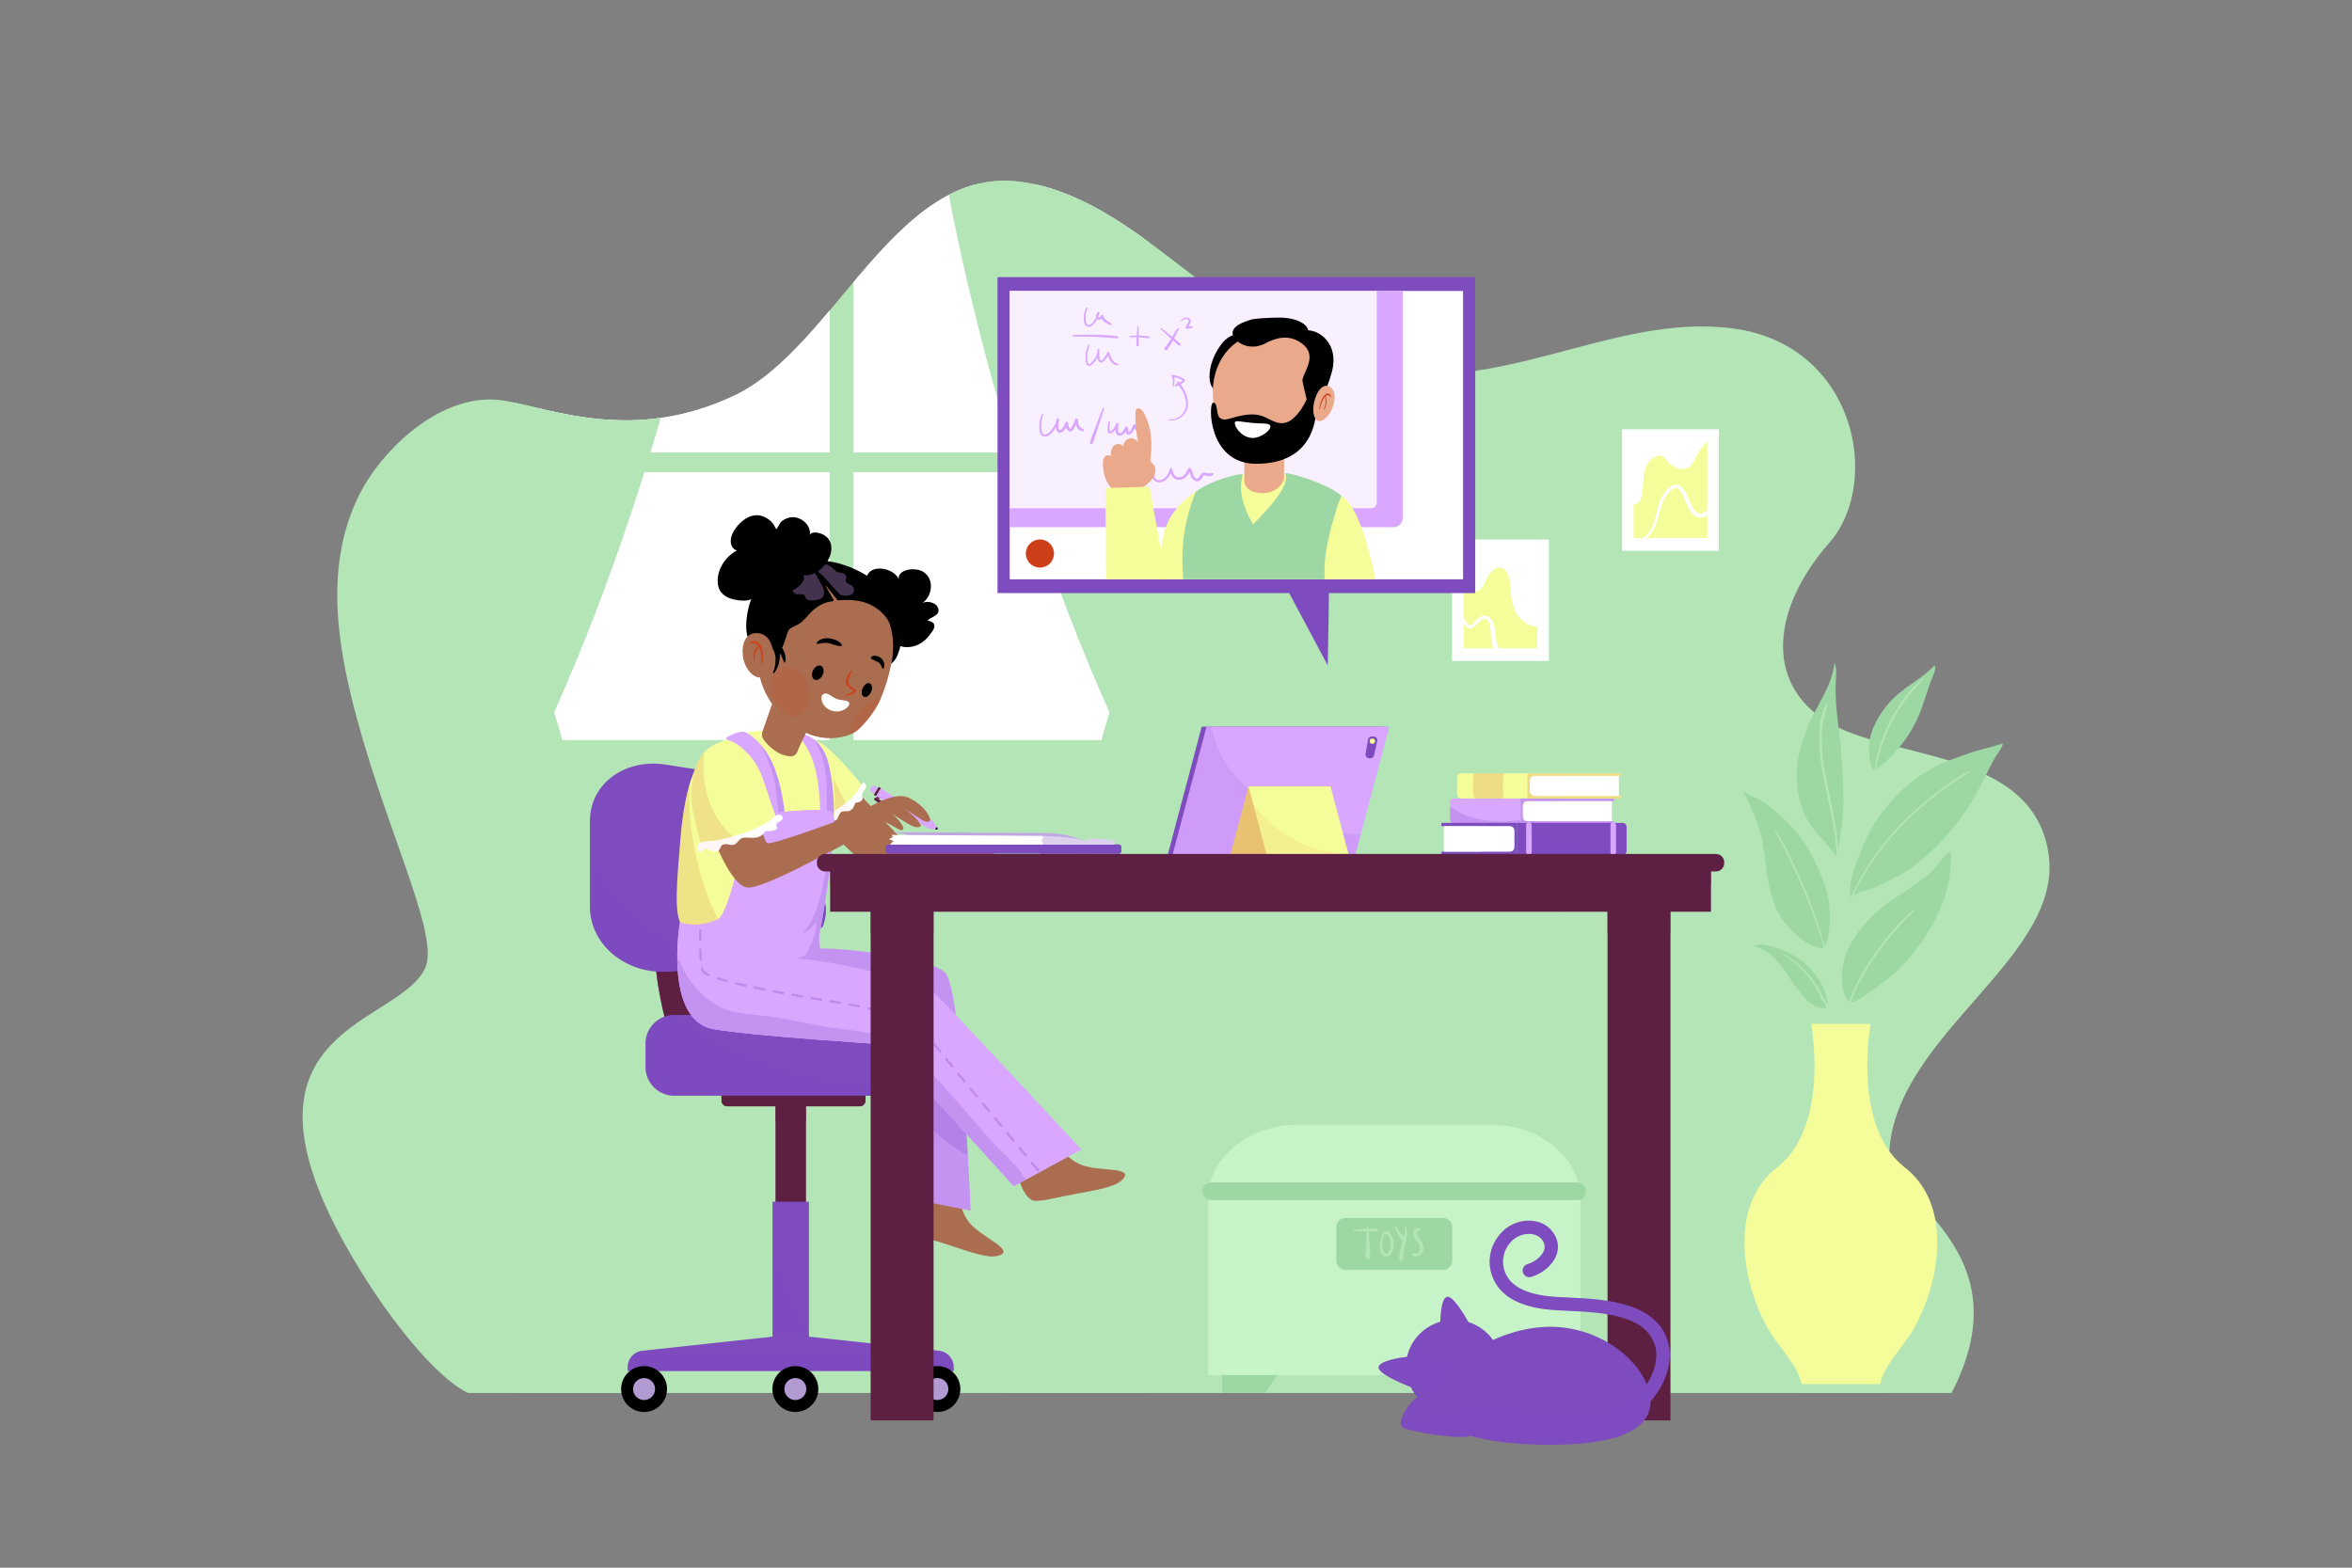<?xml version="1.0" encoding="utf-8"?>
<!-- Generator: Adobe Illustrator 23.0.1, SVG Export Plug-In . SVG Version: 6.00 Build 0)  -->
<svg version="1.1" id="OBJECTS" xmlns="http://www.w3.org/2000/svg" xmlns:xlink="http://www.w3.org/1999/xlink" x="0px" y="0px"
	 viewBox="0 0 750 500" style="enable-background:new 0 0 750 500;" xml:space="preserve">
<rect x="0" y="0" width="750" height="500" fill="#808080" stroke="none"/>
<style type="text/css">
	.st0{clip-path:url(#XMLID_3_);}
	.st1{opacity:0.18;fill:#B3E5B7;}
	.st2{fill:#FFFFFF;}
	.st3{fill:#B3E5B7;}
	.st4{fill:#9DD7A4;}
	.st5{fill:#C6F4C8;}
	.st6{fill:#F5FD9A;}
	.st7{fill:#5D2043;}
	.st8{opacity:0.56;fill:#5D2043;}
	.st9{fill:#7E4CBF;}
	.st10{opacity:0.22;fill:#7E4CBF;}
	.st11{fill:#B29AD2;}
	.st12{fill:#AB6D50;}
	.st13{opacity:0.3;}
	.st14{opacity:0.14;fill:#CD3F18;}
	.st15{opacity:0.04;fill:#CD3F18;}
	.st16{opacity:0.14;}
	.st17{fill:#CD3F18;}
	.st18{opacity:0.46;clip-path:url(#XMLID_7_);fill:#AB6D50;}
	.st19{opacity:0.46;clip-path:url(#XMLID_8_);fill:#AB6D50;}
	.st20{opacity:0.22;clip-path:url(#XMLID_11_);fill:#7E4CBF;}
	.st21{fill:#D9A7FF;}
	.st22{opacity:0.22;clip-path:url(#XMLID_12_);fill:#7E4CBF;}
	.st23{opacity:0.31;clip-path:url(#XMLID_12_);}
	.st24{opacity:0.29;fill:#D9A7FF;}
	.st25{opacity:0.41;fill:#5D2043;}
	.st26{clip-path:url(#XMLID_13_);fill:#AB6D50;}
	.st27{opacity:0.3;clip-path:url(#XMLID_14_);fill:#AB6D50;}
	.st28{opacity:0.17;}
	.st29{opacity:0.31;clip-path:url(#XMLID_15_);fill:#D9A7FF;}
	.st30{opacity:0.3;fill:#AB6D50;}
	.st31{opacity:0.17;fill:#CD3F18;}
	.st32{opacity:0.23;fill:#7E4CBF;}
	.st33{opacity:0.57;fill:#7E4CBF;}
	.st34{opacity:0.12;fill:#7E4CBF;}
	.st35{opacity:0.31;fill:#CD3F18;}
	.st36{opacity:0.07;fill:#CD3F18;}
	.st37{opacity:0.49;fill:#7E4CBF;}
	.st38{opacity:0.26;fill:#7E4CBF;}
	.st39{opacity:0.83;fill:#FFFFFF;}
	.st40{fill:#EAA98A;}
</style>
<g>
	<g>
		<g>
			<defs>
				<path id="XMLID_1_" d="M602.46,367.09c-0.98,15.6,43.81,30.84,19.84,77.2H149.33c-10.26-4.68-27.03-25.22-39.65-48.01
					c-38.31-69.21,18.32-69.19,26.05-87.91c4.49-10.87-14.25-47.06-23.78-86.4c-0.92-3.82-1.76-7.68-2.43-11.56
					c-1.75-9.87-2.56-19.88-1.52-29.63c0.94-8.93,3.43-17.67,8.14-25.88c7.08-12.32,25.42-30.53,45.12-27.05
					c14.81,2.61,40.84,13.49,72.87-1.68s51.41-72.89,90.59-68.26c37.85,4.48,64.46,47.43,105.42,58.56
					c46.01,12.5,82.22-16.96,122.46-11.7c39.11,5.12,47.64,49.05,30.71,68.36c-18.28,20.84-20.71,44.69-0.73,57.02
					c19.98,12.33,65.29,8.54,70.6,41.76C658.49,305.12,604.82,329.5,602.46,367.09z"/>
			</defs>
			<use xlink:href="#XMLID_1_"  style="overflow:visible;opacity:0.38;fill:#B3E5B7;"/>
			<clipPath id="XMLID_3_">
				<use xlink:href="#XMLID_1_"  style="overflow:visible;opacity:0.38;"/>
			</clipPath>
			<g class="st0">
				<path class="st1" d="M399.91,452.77c9.92,0.53,19.82,1.03,29.73,1.75c22.95,1.67,45.9,3.29,68.89,4.25
					c22.74,0.95,45.5,1.3,68.24,0.23c14.11-0.66,28.2-1.71,42.24-3.16c1.08-0.74,2.13-1.5,3.15-2.28
					c63.16-48.14,79.04-144.14,70.35-214.91c-4.52-36.84-20.1-70.84-42.15-99.27c-22.25-28.7-51.16-52.21-83.1-71.66
					c-8.18-4.98-16.71-9.77-26.23-12.15c-3.07-0.77-6.56-1.23-9.4,0.4c-4.13,2.37-4.84,7.77-4.87,12.32
					c-0.23,30.55,7.27,60.27,8.63,90.88c3.52,79.63-35.25,162.33-87.63,236.06c-8.03,11.3-16.5,22.51-26.12,32.93
					c-8.17,8.84-18.08,15.43-26.95,23.37C389.74,452.15,394.84,452.5,399.91,452.77z"/>
				<g>
					<g>
						<rect x="171.98" y="58.83" class="st2" width="92.56" height="85.47"/>
						<rect x="272.14" y="58.83" class="st2" width="92.56" height="85.47"/>
						<rect x="171.98" y="150.6" class="st2" width="92.56" height="85.47"/>
						<rect x="272.14" y="150.6" class="st2" width="92.56" height="85.47"/>
					</g>
					<path class="st3" d="M229.26,54.95c0,0-14.2,86.53-52.56,172.28c0,0,27.86,86.01,33.35,221.84l-46.03,0.87v-395H229.26z"/>
					<path class="st3" d="M301.24,54.95c0,0,14.2,86.53,52.56,172.28c0,0-27.86,86.01-33.35,221.84l46.03,0.87v-395H301.24z"/>
				</g>
			</g>
			<g class="st0">
				<g>
					<polygon class="st4" points="402.61,445.35 389.74,445.35 389.74,434 410.4,434 					"/>
					<polygon class="st4" points="486.61,445.35 499.48,445.35 499.48,434 478.82,434 					"/>
				</g>
				<rect x="385.24" y="377.06" class="st5" width="118.75" height="61.51"/>
				<path class="st5" d="M475.42,358.72H413.8c-15.77,0-28.56,10.62-28.56,23.73h118.75C503.98,369.34,491.2,358.72,475.42,358.72z"
					/>
				<path class="st4" d="M502.94,382.77H386.28c-1.56,0-2.83-1.27-2.83-2.83l0,0c0-1.56,1.27-2.83,2.83-2.83h116.67
					c1.56,0,2.83,1.27,2.83,2.83l0,0C505.77,381.5,504.5,382.77,502.94,382.77z"/>
				<g>
					<path class="st4" d="M460.13,405.04h-31.04c-1.64,0-2.97-1.33-2.97-2.97v-10.65c0-1.64,1.33-2.97,2.97-2.97h31.04
						c1.64,0,2.97,1.33,2.97,2.97v10.65C463.1,403.71,461.77,405.04,460.13,405.04z"/>
					<g>
						<path class="st3" d="M439.12,391.84c-0.59-0.14-1.27-0.02-1.87,0c-0.29,0.01-0.58,0.03-0.87,0.04
							c-0.01-0.12-0.02-0.23-0.03-0.35c-0.04-0.36-0.55-0.38-0.57,0c-0.01,0.13-0.01,0.25-0.01,0.38c-0.11,0.01-0.23,0.01-0.34,0.02
							c-1.24,0.07-2.49,0.15-3.72,0.28c-0.26,0.03-0.27,0.39,0,0.41c1.24,0.08,2.48,0.11,3.72,0.13c0.1,0,0.21,0,0.31,0
							c-0.04,1.17-0.06,2.34-0.08,3.52c-0.01,0.77-0.02,1.55-0.03,2.32c-0.01,0.4-0.03,0.82-0.04,1.23
							c-0.07,0.01-0.14,0.05-0.16,0.13c-0.12,0.47,0.06,0.95,0.28,1.36c0.31,0.58,1.06,0.24,1.13-0.31c0.1-0.78,0.01-1.63-0.01-2.41
							c-0.02-0.77-0.04-1.55-0.09-2.32c-0.06-1.17-0.15-2.34-0.27-3.51c0.26,0,0.52,0.01,0.78,0.01c0.6,0,1.29,0.09,1.87-0.07
							C439.53,392.58,439.55,391.94,439.12,391.84z"/>
						<path class="st3" d="M444.23,395.25c-0.17-0.73-0.48-1.57-1.03-2.09c-0.52-0.49-1.44-0.71-1.98-0.12
							c-0.08,0.08-0.11,0.2-0.12,0.32c-0.1,0.13-0.19,0.27-0.26,0.41c-0.28,0.6-0.48,1.28-0.64,1.93c-0.32,1.31-0.42,2.82,0.32,4.02
							c0.36,0.59,0.93,1.11,1.67,1.02c0.64-0.07,1.14-0.56,1.47-1.08C444.46,398.4,444.57,396.67,444.23,395.25z M443.37,397.96
							c-0.16,0.7-0.9,2.66-1.87,1.65c-0.77-0.8-0.84-2.04-0.71-3.08c0.08-0.62,0.22-1.23,0.37-1.83c0.06-0.24,0.13-0.6,0.26-0.91
							c0.22,0.05,0.37-0.08,0.59-0.11c0.48-0.07,0.76,0.44,0.95,0.8C443.48,395.54,443.62,396.81,443.37,397.96z"/>
						<path class="st3" d="M448.45,390.97c-0.05-0.23-0.43-0.18-0.41,0.06c0.09,1.21-0.1,2.38-0.38,3.53
							c-0.08-0.09-0.17-0.19-0.25-0.28c-0.29-0.34-0.58-0.68-0.84-1.04c-0.55-0.73-1.05-1.51-1.48-2.33
							c-0.11-0.21-0.47-0.07-0.39,0.17c0.31,0.91,0.68,1.79,1.15,2.63c0.23,0.41,0.48,0.81,0.75,1.2c0.14,0.2,0.29,0.4,0.45,0.6
							c0.09,0.11,0.18,0.23,0.27,0.33c-0.07,0.24-0.14,0.48-0.21,0.73c-0.25,0.87-0.52,1.75-0.69,2.64
							c-0.16,0.83-0.45,1.94-0.1,2.74c0.18,0.41,0.85,0.28,0.94-0.12c0.09-0.38,0.27-0.72,0.36-1.1c0.03-0.13-0.09-0.28-0.22-0.26
							c0-0.01,0-0.02,0-0.03c0.04-0.49,0.13-0.97,0.22-1.46c0.17-0.9,0.39-1.79,0.58-2.68c0.02-0.1,0.04-0.2,0.06-0.3
							c0.01-0.01,0.03-0.02,0.04-0.04c0.1-0.13,0.11-0.31,0.06-0.48C448.64,393.98,448.78,392.47,448.45,390.97z"/>
						<path class="st3" d="M453.89,397.81c-0.06-0.62-0.25-1.22-0.56-1.76c-0.31-0.55-0.75-1.01-1.09-1.53
							c-0.28-0.43-0.58-1.02-0.35-1.54c0.19-0.45,0.57-0.56,1.01-0.59c0.11-0.01,0.23-0.11,0.18-0.24c-0.16-0.42-0.69-0.57-1.1-0.51
							c-0.5,0.08-0.93,0.37-1.16,0.82c-0.64,1.25,0.27,2.55,1.03,3.48c0.68,0.84,1.36,2.1,0.76,3.17c-0.45,0.8-1.45,0.98-2.25,0.65
							c-0.18-0.08-0.32,0.16-0.24,0.31c0.48,0.87,1.65,0.83,2.43,0.45C453.55,400.03,453.99,398.88,453.89,397.81z"/>
					</g>
				</g>
			</g>
		</g>
		<g>
			<g>
				<g>
					<path class="st4" d="M590.3,319.76c-1.87-0.23-2.72-4.39-2.87-5.73c-0.3-2.73,0.03-5.58,0.76-8.19
						c1.81-6.5,6.92-12.32,12.03-16.46c4.96-4.01,10.61-6.82,15.31-10.96c2.25-1.98,4.1-5.56,6.5-7.02
						c0.68,11.78-3.78,21.49-10.54,30.77c-5.11,7.01-12.31,12.92-20.19,17.35C590.95,319.73,590.61,319.79,590.3,319.76z"/>
					<path class="st4" d="M582.76,321.33c-4.45,1.45-8.72-4.62-10.87-7.66c-1.72-2.44-3.27-5.01-5.29-7.24
						c-2.02-2.24-4.61-4.16-7.61-4.79c0.48,0.1,2.15-0.74,4.71-0.06c1.52,0.4,3.02,0.78,4.49,1.35c3.09,1.2,5.97,2.95,8.3,5.26
						C579.71,311.35,583.19,316.72,582.76,321.33z"/>
					<path class="st4" d="M638.66,237.11c-3.54,1.21-7.33,1.88-10.92,3.19c-3.06,1.12-6.22,2.12-9.19,3.5
						c-5.08,2.36-9.63,5.76-13.55,9.74c-4.81,4.88-8.82,10.6-11.27,17.18c-1.69,4.56-4.98,11.17-3.35,16.25
						c0.14-2.36,5.74-3.1,7.57-3.97c3.97-1.88,8-3.76,11.5-6.24c6.59-4.66,11.9-10.53,16.46-16.81c4.18-5.75,6.88-12.09,10.15-18.14
						C636.78,240.49,638.64,238.49,638.66,237.11z"/>
					<path class="st4" d="M584.98,211.41c-0.83,7.77-5.93,13.74-8.71,20.84c-2.15,5.48-3.67,10.95-3.27,17.12
						c0.32,4.94,1.65,10.13,4.81,14.43c1.34,1.81,3.04,3.37,4.44,5.13c1.19,1.49,2.52,3.18,3.81,4.58c0.08-2.77,0.6-5.62,0.97-8.36
						c0.5-3.67,0.9-7.24,0.8-10.98c-0.15-5.51-0.38-11.04-0.94-16.53c-0.67-6.56-1.78-13.26-1.53-19.66
						C585.45,216.12,585.82,213.07,584.98,211.41z"/>
					<path class="st4" d="M616.98,212.14c-3.4,3.67-8.1,6.12-11.97,9.44c-2.95,2.53-5.42,5.89-7.15,9.41
						c-1.45,2.96-2.24,6.48-1.77,9.95c0.19,1.42,0.43,3.98,1.56,5.1c5.75-4.49,10.54-9.93,13.62-16.5c2.02-4.31,3.14-9.1,4.89-13.41
						C616.66,214.9,617.34,213.61,616.98,212.14z"/>
					<path class="st4" d="M555.69,252.25c3.48,5.86,6.21,13.38,6.91,19.86c0.49,4.53,1.12,9.07,2.33,13.52
						c1.34,4.93,3.88,9.11,7.98,12.59c2.18,1.86,5.82,4.48,8.88,4.14c1.9-3.66,1.95-10.2,1.45-14.25c-0.6-4.94-2.75-9.72-5-14.3
						c-3.48-7.1-8.61-12.66-15.24-17.52C560.7,254.59,557.65,253.89,555.69,252.25z"/>
				</g>
				<path class="st3" d="M627.77,245.91c-4.22,2.27-8.2,5.2-12,8.21c-3.86,3.05-7.53,6.4-10.93,10.07
					c-6.89,7.43-12.64,16.21-16.31,26.08c-1.65,4.45-2.82,9.06-3.53,13.8c0.02-3.57,0.26-7.12,0.72-10.62
					c0.78-5.96,2.14-11.78,3.83-17.44c1.68-5.62,3.78-11.01,5.79-16.42c1.07-2.9,1.92-5.64,2.45-8.72c0.36-2.07,0.04-2.38,0.52-6.47
					c1.67-7.73,4.73-14.93,9.26-21.08c1.72-2.33,3.63-4.5,5.63-6.55c0.14-0.14-0.07-0.42-0.23-0.28
					c-7.35,6.42-12.38,15.78-14.73,25.74c-0.31,1.78-1.15,6.64-1.25,9.07c-0.5,2.25-1.21,4.43-2.01,6.58
					c-2.03,5.44-4.24,10.83-5.99,16.46c-1.01,3.24-1.89,6.55-2.64,9.9c0.44-6.91,0-13.95-1.04-20.82
					c-1.29-8.47-3.95-16.84-4.35-25.33c-0.11-2.23-0.06-4.46,0.22-6.64c0.3-2.35,0.97-4.51,1.56-6.75c0.05-0.19-0.24-0.4-0.35-0.2
					c-1.87,3.21-2.26,7.49-2.28,11.29c-0.02,4.15,0.6,8.33,1.41,12.47c0.84,4.27,1.87,8.52,2.68,12.8c0.83,4.37,1.37,8.78,1.62,13.2
					c0.24,4.13,0.18,8.25,0,12.37c-1.41,7.04-2.14,14.27-1.8,21.58c-0.11-0.4-0.21-0.8-0.32-1.2c-0.31-1.11-0.63-2.22-0.98-3.32
					c-0.35-1.08-0.63-2.32-1.21-3.31c-0.02-0.03-0.05-0.05-0.07-0.07c-2.68-9.49-6.44-18.79-10.89-27.74
					c-1.36-2.74-2.73-5.55-4.46-8.13c-0.11-0.16-0.36-0.07-0.27,0.11c1.11,2.42,2.44,4.76,3.64,7.14c1.2,2.38,2.35,4.78,3.44,7.2
					c2.19,4.86,4.19,9.78,5.95,14.76c0.84,2.37,1.63,4.76,2.41,7.15c0.15,1.01,0.52,2.02,0.79,3c0.31,1.11,0.63,2.22,0.92,3.33
					c0.49,1.82,0.93,3.66,1.36,5.49c0.22,2.12,0.52,4.23,0.95,6.32c0.41,2.01,0.89,4.09,1.55,6.09c0.09,0.42,0.18,0.84,0.27,1.27
					c-0.83-0.86-1.63-1.75-2.36-2.73c-1.92-2.58-3.23-5.45-4.81-8.23c-2.74-4.82-6.84-8.86-11.9-11.43
					c-0.1-0.05-0.18,0.11-0.09,0.17c5.24,3.08,9.37,7.43,12.05,12.72c2.05,4.05,4.39,8.31,7.8,11.42c0,0.14,0,0.29,0.01,0.43
					c0.01,0.07,0.09,0.07,0.13,0.03c0.11-0.64,0.27-1.24,0.45-1.82c0-0.01-0.01-0.03-0.01-0.04c0.15-0.85,0.26-1.7,0.45-2.53
					c0.33-1.46,0.74-2.89,1.22-4.29c0.98-2.84,2.26-5.56,3.71-8.17c2.84-5.11,6.23-9.86,9.96-14.21c2.16-2.52,4.47-4.87,6.74-7.23
					c0.14-0.15-0.06-0.4-0.22-0.26c-4.43,3.71-8.27,8.31-11.72,13.08c-3.49,4.83-6.65,10.05-8.73,15.78
					c-0.57,1.58-1.05,3.19-1.43,4.84c-0.12,0.52-0.24,1.07-0.34,1.63c-0.23-0.84-0.47-1.68-0.71-2.53
					c-0.42-2.68-1.01-5.34-1.62-7.97c-0.18-1.29-0.34-2.58-0.45-3.87c-0.13-1.51-0.21-3.03-0.25-4.55c0.37-2.26,0.73-4.51,1.23-6.74
					c0.58-2.6,1.31-5.15,2.17-7.64c1.73-5,4.01-9.75,6.7-14.19c5.28-8.71,12.13-16.13,19.73-22.35c2.09-1.71,4.24-3.33,6.44-4.87
					c2.22-1.56,4.52-2.97,6.73-4.48C628.16,246.13,627.96,245.81,627.77,245.91z"/>
			</g>
			<g>
				<g>
					<path class="st6" d="M606.92,371.96c-0.02-0.02-0.05-0.04-0.07-0.06c-16.91-13.97-10.01-47.44-10.01-47.44h-2.4h-14.83h-2.4
						c0,0,6.91,33.47-10.01,47.44c-0.02,0.02-0.05,0.04-0.07,0.06c-6.78,5.06-10.91,13.22-10.85,24.4c0,1.2,0.04,2.42,0.14,3.69
						c0.68,8.23,3.38,16.6,7.26,23.58c3.39,6.1,10.77,12.79,11.01,19.33v0h0.01h24.64h0.01v0c0.25-6.54,7.62-13.23,11.01-19.33
						c3.88-6.98,6.58-15.35,7.26-23.58c0.1-1.27,0.14-2.5,0.14-3.69C617.82,385.18,613.7,377.01,606.92,371.96z"/>
					<path class="st3" d="M598.55,326.56h-23.05c-0.61,0-1.1-0.49-1.1-1.1v-1.07c0-0.61,0.49-1.1,1.1-1.1h23.05
						c0.61,0,1.1,0.49,1.1,1.1v1.07C599.65,326.06,599.16,326.56,598.55,326.56z"/>
					<path class="st3" d="M600.09,441.43h-26.14c-0.53,0-0.96,0.43-0.96,0.96v0.94c0,0.53,0.43,0.96,0.96,0.96h26.14
						c0.53,0,0.96-0.43,0.96-0.96v-0.94C601.05,441.86,600.62,441.43,600.09,441.43z"/>
				</g>
			</g>
		</g>
		<g>
			<g>
				<rect x="512.26" y="131.88" class="st3" width="40.81" height="48.8"/>
				<rect x="517.23" y="136.92" class="st2" width="30.88" height="38.73"/>
				<path class="st6" d="M539.79,147.68c-0.8,1.59-2.75,2.15-4.51,1.8c-1.81-0.36-2.98-1.62-4.11-2.96
					c-0.49-0.58-1.03-1.2-1.84-1.21c-0.98-0.01-2.01,0.64-2.72,1.26c-2.93,2.53-2.44,6.86-2.89,10.33
					c-0.17,1.28-0.42,3.22-1.81,3.78c-0.36,0.14-0.69,0.15-1,0.09v10.56c0.08,0.09,0.16,0.17,0.25,0.25h2.67
					c0.92-0.55,1.71-1.35,2.29-2.23c1.61-2.45,1.91-5.58,2.78-8.33c0.71-2.23,1.86-4.5,3.85-5.85c0.88-0.6,1.94-0.82,2.89-0.24
					c2.01,1.22,2.73,4.17,3.73,6.14c0.47,0.92,1.04,2.09,2.01,2.57c1.08,0.54,2.25-0.25,3.04-0.96V141
					C544.43,141,543.1,141.11,539.79,147.68z"/>
				<path class="st6" d="M542.78,165.03c-2.62,0.53-4.03-2.27-4.94-4.23c-0.55-1.18-1.02-2.42-1.66-3.55
					c-0.39-0.69-0.98-1.65-1.9-1.57c-0.54,0.05-1.03,0.42-1.43,0.76c-1.06,0.9-1.85,2.06-2.43,3.32c-1.16,2.55-1.52,5.38-2.58,7.98
					c-0.6,1.47-1.52,2.85-2.78,3.83h19.37v-7.25C543.93,164.65,543.39,164.9,542.78,165.03z"/>
			</g>
			<g>
				<rect x="458.08" y="167.05" class="st3" width="40.81" height="48.8"/>
				<rect x="463.04" y="172.08" class="st2" width="30.88" height="38.73"/>
				<path class="st6" d="M476.1,206.5c-0.86-2.16-0.54-4.48-0.95-6.73c-0.15-0.82-0.47-2.22-1.49-2.35
					c-0.67-0.09-1.37,0.38-1.86,0.76c-0.84,0.66-1.42,1.79-2.48,2.15c-0.75,0.25-1.47-0.01-2.01-0.56c-0.22-0.22-0.4-0.47-0.57-0.73
					v7.69h9.48C476.18,206.65,476.13,206.58,476.1,206.5z"/>
				<path class="st6" d="M483.88,196.18c-1.39-2.07-1.85-4.67-2.11-7.1c-0.24-2.25-0.02-5.27-1.67-7.06c-2.32-2.52-5,0.38-5.99,2.58
					c-0.78,1.74-1.99,4.51-4.41,3.98c-1.38-0.3-2.35-1.53-2.98-2.89v10.94c0.14,0.43,0.3,0.87,0.5,1.27
					c0.26,0.53,0.72,1.45,1.4,1.53c0.83,0.09,1.49-1.11,1.98-1.59c0.84-0.8,1.98-1.61,3.2-1.46c1.52,0.19,2.27,1.73,2.63,3.05
					c0.59,2.15,0.32,4.46,1.19,6.55c0.12,0.28,0.26,0.51,0.4,0.76h12.21v-6.76C487.71,199.59,485.33,198.35,483.88,196.18z"/>
			</g>
		</g>
	</g>
	<g>
		<g>
			<path class="st7" d="M208.82,301.65c0,0-0.54,9.15,3.78,25.63l17.12-1.31c0,0-5.05-10.72-5.59-26.42L208.82,301.65z"/>
			<path class="st8" d="M219.49,315.95c2.23-0.04,4.46-0.22,6.67-0.58c0.04-0.01,0.08-0.01,0.11-0.02
				c-1.02-4.27-1.92-9.64-2.13-15.78l-15.32,2.09c0,0-0.27,4.79,1.2,13.65C213.16,315.69,216.29,316,219.49,315.95z"/>
			<path class="st9" d="M242.18,308.55l-29.79,1.36c-12.97,0.59-24.27-8.67-24.27-20.73v-27.32c0-12.06,11.3-20.04,24.27-17.99
				l29.79,4.73c9.93,1.57,17.49,10.54,17.49,20.12v21.69C259.67,299.99,252.1,308.1,242.18,308.55z"/>
			<path class="st10" d="M231.46,308.03c-4.23-1.21-8.33-2.82-12.3-4.69c-6.92-3.26-13.32-7.35-18.73-12.81
				c-4.87-4.92-8.83-10.73-11.6-17.08c-0.25-0.57-0.48-1.14-0.7-1.72v17.46c0,12.06,11.3,21.32,24.27,20.73l22.06-1.01
				C233.46,308.61,232.46,308.31,231.46,308.03z"/>
		</g>
		<g>
			<g>
				<rect x="247.28" y="351.1" class="st7" width="9.74" height="33.8"/>
				<rect x="247.28" y="351.1" class="st8" width="9.74" height="6.72"/>
			</g>
			<path class="st7" d="M274.24,352.86h-42.43c-0.97,0-1.76-0.79-1.76-1.76v-3.15c0-0.97,0.79-1.76,1.76-1.76h42.43
				c0.97,0,1.76,0.79,1.76,1.76v3.15C276,352.07,275.22,352.86,274.24,352.86z"/>
			<g>
				<path class="st9" d="M291.09,349.47h-76.11c-5.05,0-9.14-4.09-9.14-9.14v-7.48c0-5.05,4.09-9.14,9.14-9.14h76.11
					c5.05,0,9.14,4.09,9.14,9.14v7.48C300.23,345.37,296.14,349.47,291.09,349.47z"/>
				<path class="st10" d="M286.47,346.41c-8.29-0.06-16.59-0.85-24.74-2.4c-7.76-1.48-15.31-3.74-22.63-6.72
					c-7.02-2.86-13.77-6.38-19.97-10.75c-1.17-0.82-2.3-1.69-3.49-2.48c-0.18-0.12-0.36-0.24-0.53-0.36h-0.13
					c-5.05,0-9.14,4.09-9.14,9.14v7.48c0,5.05,4.09,9.14,9.14,9.14h76.11c2.89,0,5.47-1.35,7.14-3.44
					C294.31,346.25,290.4,346.44,286.47,346.41z"/>
			</g>
			<g>
				<rect x="246.35" y="383.29" class="st9" width="11.6" height="52.13"/>
				<path class="st10" d="M253.56,417.74c-1.85-3.98-3.29-8.15-4.41-12.39c-1.16-4.4-2.01-8.9-2.8-13.38c0-0.02-0.01-0.04-0.01-0.07
					v43.51h11.6v-10.06C256.23,422.98,254.8,420.39,253.56,417.74z"/>
			</g>
			<g>
				<path class="st9" d="M252.14,425.69l-47.32,5.12c-2.65,0.29-4.67,2.53-4.67,5.2v1.27h51.83h0.3h51.83v-1.27
					c0-2.67-2.01-4.91-4.67-5.2L252.14,425.69z"/>
				<path class="st10" d="M301.58,431.54c-7.29,0.44-14.59,0.67-21.89,0.76c-9.2,0.12-18.39,0.02-27.59-0.09
					c-9.21-0.11-18.42-0.15-27.62-0.23c-4.8-0.04-9.6-0.15-14.4-0.42c-1.98-0.11-3.92-0.28-5.87-0.63
					c-2.34,0.54-4.06,2.62-4.06,5.07v1.27h103.97v-1.27C304.13,434.12,303.11,432.46,301.58,431.54z"/>
			</g>
			<g>
				<g>
					<circle cx="205.38" cy="443.02" r="7.32"/>
					<path class="st11" d="M208.89,443.02c0,1.94-1.57,3.51-3.51,3.51c-1.94,0-3.51-1.57-3.51-3.51c0-1.94,1.57-3.51,3.51-3.51
						C207.32,439.51,208.89,441.08,208.89,443.02z"/>
				</g>
				<g>
					<circle cx="298.91" cy="443.02" r="7.32"/>
					<path class="st11" d="M302.42,443.02c0,1.94-1.57,3.51-3.51,3.51c-1.94,0-3.51-1.57-3.51-3.51c0-1.94,1.57-3.51,3.51-3.51
						C300.85,439.51,302.42,441.08,302.42,443.02z"/>
				</g>
				<g>
					<circle cx="253.62" cy="443.02" r="7.32"/>
					<path class="st11" d="M257.13,443.02c0,1.94-1.57,3.51-3.51,3.51c-1.94,0-3.51-1.57-3.51-3.51c0-1.94,1.57-3.51,3.51-3.51
						C255.56,439.51,257.13,441.08,257.13,443.02z"/>
				</g>
			</g>
		</g>
		<g>
			<g>
				<g>
					<g>
						<path class="st12" d="M271.54,250.41c0,0,16.29,18.42,18.68,19.19c2.4,0.77,26.51,1.35,26.51,1.35l2.02,9.51
							c0,0-30.16,5.29-33.66,3.2c-3.51-2.1-24.8-22.61-24.8-22.61L271.54,250.41z"/>
					</g>
					<g class="st13">
						<path class="st12" d="M271.54,250.41c0,0,16.29,18.42,18.68,19.19c2.4,0.77,26.51,1.35,26.51,1.35l2.02,9.51
							c0,0-30.16,5.29-33.66,3.2c-3.51-2.1-24.8-22.61-24.8-22.61L271.54,250.41z"/>
					</g>
					<g class="st13">
						<path class="st12" d="M275.9,267.69c-1.57-2.66-2.69-5.54-3.15-8.6c-0.32-2.11-0.44-4.72,0.48-6.77
							c-1.05-1.17-1.7-1.9-1.7-1.9l-11.25,10.64c0,0,21.29,20.51,24.8,22.61c1,0.6,3.11,0.7,4.18,0.43
							c-0.74,0.19-3.2-3.84-3.63-4.39C282.43,275.68,278.53,272.14,275.9,267.69z"/>
					</g>
				</g>
				<g>
					<path class="st6" d="M260.84,236.51c-5.95-2.14-13.56,3.25-6.27,16.76c1.86,3.44,3.8,6.64,5.67,9.51
						c2.17-0.51,4.08-1.76,5.83-3.12c3.1-2.4,6.27-4.78,9.03-7.63c0.19-0.19,0.37-0.4,0.55-0.6
						C270.74,245.07,263.78,237.57,260.84,236.51z"/>
					<path class="st14" d="M269.68,256.14c-2.06-4.33-4.28-8.58-6.55-12.8c-1.1-2.04-2.18-4.11-3.43-6.05
						c-0.26-0.4-0.52-0.8-0.79-1.2c-5.47-0.48-10.86,5.1-4.34,17.18c1.86,3.44,3.8,6.64,5.67,9.51c2.17-0.51,4.08-1.76,5.83-3.12
						c1.28-0.99,2.57-1.99,3.85-3.01C269.84,256.48,269.76,256.31,269.68,256.14z"/>
				</g>
				<g>
					<path class="st2" d="M259.42,263.07c-0.09,0.82,0.23,1.8,0.66,1.66c0.31-0.1,0.52-0.71,0.81-0.95
						c0.39-0.33,0.82,0.06,1.21,0.34c0.56,0.4,1.32,0.48,1.68-0.49c0.17-0.46,0.22-1.07,0.41-1.51c0.29-0.65,0.8-0.69,1.23-0.57
						c0.43,0.12,0.89,0.33,1.29-0.03c0.49-0.43,0.72-1.53,1.16-2.15c0.51-0.72,1.19-0.64,1.8-0.62c0.51,0.02,1.04-0.01,1.53-0.3
						c0.5-0.28,0.98-0.84,1.27-1.67c0.07-0.21,0.14-0.45,0.25-0.6c0.15-0.2,0.34-0.2,0.52-0.21c0.47-0.02,0.95-0.21,1.4-0.54
						c0.22-0.16,0.48-0.52,0.42-0.95c-0.03-0.19-0.11-0.32-0.16-0.49c-0.16-0.59,0.16-1.28,0.47-1.63c0.31-0.34,0.7-0.68,0.77-1.35
						c0.1-0.85-0.44-1.51-0.89-1.33c-0.45,0.18-0.79,0.85-1.14,1.45c-1.45,2.53-3.27,4.12-5.08,5.52c-0.87,0.67-1.74,1.3-2.63,1.85
						c-1.31,0.82-2.65,1.47-4,1.95C261.38,260.84,259.7,260.48,259.42,263.07z"/>
				</g>
				<g>
					<path class="st15" d="M271.05,257.68c-0.34-0.53-0.71-1.05-0.97-1.63c-0.02-0.04-0.04-0.09-0.06-0.15
						c-0.33,0.27-0.65,0.53-0.98,0.78c-0.87,0.67-1.74,1.3-2.63,1.85c-1.31,0.82-2.65,1.47-4,1.95c-1.03,0.36-2.7,0-2.98,2.59
						c-0.09,0.82,0.23,1.8,0.66,1.66c0.31-0.1,0.52-0.71,0.81-0.95c0.39-0.33,0.82,0.06,1.21,0.34c0.56,0.4,1.32,0.48,1.68-0.49
						c0.17-0.46,0.22-1.07,0.41-1.51c0.29-0.65,0.8-0.69,1.23-0.57c0.43,0.12,0.89,0.33,1.29-0.03c0.49-0.43,0.72-1.53,1.16-2.15
						c0.51-0.72,1.19-0.64,1.8-0.62c0.51,0.02,1.04-0.01,1.53-0.3c0.09-0.05,0.19-0.13,0.28-0.2
						C271.33,258.08,271.18,257.89,271.05,257.68z"/>
				</g>
			</g>
			<g>
				<g>
					<g>
						<g>
							<g>
								<path class="st6" d="M266.15,259.08c0.48-9.9-1.77-20.45-4.88-22.33c-3.09-1.87-7.71-3.64-15.86-3.78
									c-8.16-0.13-16.76,3.38-19.63,6.55c-2.89,3.19-7.25,7.66-8.93,29.49c-0.81,10.57-2.16,22.98,0.64,26.18
									c5.17,5.91,29.26,8.89,42.1,1.38C257.41,275.72,265.74,267.66,266.15,259.08z"/>
							</g>
						</g>
					</g>
					<g class="st16">
						<g>
							<path class="st17" d="M233.4,300.39c-1.69-2.32-3.16-4.82-4.48-7.36c-4.59-8.87-7.16-18.7-8.43-28.56
								c-0.62-4.8-0.87-9.71-0.52-14.55c-1.29,4.22-2.42,10.23-3.1,19.11c-0.81,10.57-2.16,22.98,0.64,26.18
								c2.38,2.71,8.75,4.8,16.18,5.55C233.59,300.63,233.49,300.51,233.4,300.39z"/>
						</g>
					</g>
				</g>
				<path class="st9" d="M244.24,291.93c0,0,2.57-1.74,4.15-4.79c1.23-2.38,1.49-6.14,1.84-6.63c0.8-1.12,10.82-2.43,11.81-1.12
					c1.04,1.36,0.88,8.3,1.28,9.74c0.4,1.44-0.56,6.07-1.12,6.63s-8.28,3.25-17.96,2.87C242.17,298.56,243.76,292.65,244.24,291.93z
					"/>
				<path class="st10" d="M263.32,289.14c-0.4-1.44-0.24-8.38-1.28-9.74c-0.09-0.12-0.28-0.21-0.52-0.29c0,0.92-0.11,1.87-0.23,2.71
					c-0.23,1.66-0.64,3.29-1.16,4.87c-1.21,3.68-2.83,7.41-5.28,10.45c-0.25,0.31-0.52,0.61-0.8,0.9c4.67-0.75,7.8-1.92,8.15-2.27
					C262.76,295.21,263.72,290.58,263.32,289.14z"/>
			</g>
			<g>
				<defs>
					<path id="XMLID_4_" d="M309.27,390.13c3.93,4.66,14.84,8.69,9.07,10.36c-3.24,0.94-9.27-1.3-15.9-3.48
						c-5.19-1.71-11.4-3.08-12.51-4.84c-2.54-4,1.56-14.38,1.56-14.38l14.54,1.72C306.03,379.52,305.34,385.47,309.27,390.13z"/>
				</defs>
				<use xlink:href="#XMLID_4_"  style="overflow:visible;fill:#AB6D50;"/>
				<clipPath id="XMLID_7_">
					<use xlink:href="#XMLID_4_"  style="overflow:visible;"/>
				</clipPath>
				<path class="st18" d="M310.33,399.08c-3.76-1.25-7.19-3.07-10.43-5.06c-1.71-1.05-3.55-2.52-3.13-4.3
					c0.32-1.37,1.89-2.31,3.42-2.91c2.55-0.99,5.37-1.46,8.13-1.34c1.15,0.05,2.3,0.19,3.46,0.09c1.15-0.1,2.35-0.51,3.02-1.32
					c0.71-0.85,0.67-2.01,0.19-2.93c-0.48-0.92-1.35-1.65-2.25-2.31c-3.97-2.92-9.2-4.91-14.59-4.51
					c-5.39,0.4-10.75,3.62-11.95,8.04c-0.65,2.38-0.09,4.84,0.9,7.08c2.37,5.31,7.3,9.73,13.48,12.06c4.25,1.6,9.07,2.21,13.79,1.8
					c2.21-0.19,4.87-0.51,6.9-1.38c3.06-1.32-1.27-1.36-2.39-1.4C315.92,400.57,313.03,399.97,310.33,399.08z"/>
				<path class="st18" d="M318.5,398.98c-0.42-0.37-0.92-0.62-1.43-0.84c-0.59-0.25-1.19-0.47-1.81-0.61
					c-0.34-0.08-0.68-0.14-1.02-0.19c-0.2-0.03-0.47-0.11-0.62,0.06c-0.04,0.04-0.05,0.11-0.02,0.15c0.04,0.06,0.08,0.09,0.16,0.08
					c0.03,0,0.06-0.02,0.08-0.04c0.09,0.01,0.23,0.06,0.27,0.06c0.14,0.03,0.29,0.06,0.43,0.09c0.25,0.06,0.5,0.12,0.74,0.19
					c0.54,0.16,1.07,0.35,1.59,0.58c0.43,0.19,0.86,0.4,1.22,0.7c0.16,0.13,0.3,0.27,0.42,0.44c0.12,0.18,0.18,0.39,0.31,0.57
					c0.08,0.11,0.27,0.1,0.3-0.05C319.21,399.72,318.83,399.26,318.5,398.98z"/>
				<path class="st18" d="M320.43,397.84c-0.44-0.49-1.04-0.81-1.64-1.04c-0.66-0.25-1.35-0.43-2.04-0.55
					c-0.63-0.12-1.36-0.26-2-0.16c-0.16,0.03-0.12,0.25,0.01,0.28c0,0,0,0.01,0,0.01c0.59,0.16,1.23,0.17,1.83,0.29
					c0.57,0.11,1.13,0.26,1.68,0.45c0.57,0.2,1.15,0.44,1.61,0.85c0.42,0.38,0.58,0.84,0.87,1.31c0.06,0.1,0.22,0.08,0.25-0.04
					C321.1,398.71,320.77,398.21,320.43,397.84z"/>
			</g>
			<g>
				<defs>
					<path id="XMLID_305_" d="M344.92,371.57c5.69,2.19,17.19,0.48,12.94,4.72c-2.39,2.38-8.75,3.32-15.61,4.6
						c-5.37,1-11.47,2.79-13.3,1.78c-4.15-2.29-5.56-13.35-5.56-13.35l13.57-5.5C336.97,363.83,339.23,369.38,344.92,371.57z"/>
				</defs>
				<use xlink:href="#XMLID_305_"  style="overflow:visible;fill:#AB6D50;"/>
				<clipPath id="XMLID_8_">
					<use xlink:href="#XMLID_305_"  style="overflow:visible;"/>
				</clipPath>
				<path class="st19" d="M350.16,378.91c-3.9,0.72-7.78,0.77-11.58,0.58c-2-0.1-4.32-0.5-4.82-2.26c-0.38-1.36,0.54-2.93,1.59-4.19
					c1.76-2.1,4-3.86,6.48-5.09c1.03-0.51,2.11-0.94,3.07-1.58c0.96-0.65,1.82-1.58,2.01-2.61c0.21-1.09-0.38-2.08-1.24-2.66
					c-0.87-0.58-1.98-0.8-3.08-0.94c-4.89-0.64-10.43,0.12-14.96,3.06c-4.53,2.94-7.68,8.34-6.61,12.8c0.58,2.4,2.25,4.29,4.2,5.77
					c4.63,3.52,11.08,5.01,17.62,4.08c4.5-0.64,9.01-2.43,12.95-5.06c1.85-1.24,4.02-2.79,5.38-4.53c2.05-2.63-1.76-0.58-2.77-0.07
					C355.77,377.52,352.96,378.39,350.16,378.91z"/>
				<path class="st19" d="M357.27,374.89c-0.54-0.12-1.1-0.1-1.65-0.05c-0.64,0.06-1.27,0.16-1.88,0.34
					c-0.33,0.09-0.66,0.2-0.99,0.32c-0.19,0.07-0.47,0.13-0.52,0.35c-0.01,0.05,0.01,0.12,0.06,0.14c0.07,0.03,0.11,0.04,0.18,0
					c0.02-0.02,0.04-0.04,0.05-0.07c0.08-0.03,0.23-0.06,0.27-0.07c0.14-0.05,0.28-0.09,0.42-0.13c0.25-0.07,0.49-0.13,0.74-0.19
					c0.55-0.12,1.11-0.21,1.67-0.26c0.47-0.04,0.95-0.06,1.41,0.02c0.2,0.04,0.4,0.09,0.58,0.18c0.2,0.1,0.35,0.26,0.55,0.35
					c0.12,0.06,0.29-0.04,0.24-0.19C358.25,375.19,357.69,374.98,357.27,374.89z"/>
				<path class="st19" d="M358.41,372.96c-0.62-0.22-1.3-0.21-1.94-0.12c-0.7,0.1-1.38,0.28-2.05,0.49
					c-0.61,0.2-1.32,0.42-1.83,0.82c-0.13,0.1,0.02,0.27,0.14,0.24c0,0,0,0.01,0,0.01c0.59-0.14,1.16-0.44,1.74-0.62
					c0.55-0.17,1.12-0.31,1.69-0.41c0.59-0.1,1.22-0.17,1.82-0.03c0.55,0.13,0.91,0.46,1.39,0.73c0.1,0.06,0.24-0.04,0.2-0.15
					C359.42,373.4,358.89,373.12,358.41,372.96z"/>
			</g>
			<g>
				<defs>
					<path id="XMLID_10_" d="M229.66,302.31c0,0-4.41,25.02,8.31,25.42s46.98,1.99,46.98,1.99l2.84,52.13l21.71,4.24
						c0,0-2.84-70.67-8.1-75.83c-5.26-5.16-33.33-7.93-39.78-7.73c-0.65,0.02-0.18-7.35-1.18-7.34
						C251.6,295.25,229.66,302.31,229.66,302.31z"/>
				</defs>
				<use xlink:href="#XMLID_10_"  style="overflow:visible;fill:#D9A7FF;"/>
				<clipPath id="XMLID_11_">
					<use xlink:href="#XMLID_10_"  style="overflow:visible;"/>
				</clipPath>
				<path class="st20" d="M229.66,302.31c0,0-4.41,25.02,8.31,25.42s46.98,1.99,46.98,1.99l2.84,52.13l21.71,4.24
					c0,0-2.84-70.67-8.1-75.83c-5.26-5.16-33.33-7.93-39.78-7.73c-0.65,0.02-0.18-7.35-1.18-7.34
					C251.6,295.25,229.66,302.31,229.66,302.31z"/>
				<path class="st20" d="M297,359.81c2.93,3.09,6.33,5.73,10.04,7.82c1.28,0.72,2.61,1.38,4.05,1.7c0.19,0.04,0.39,0.07,0.56-0.02
					c0.13-0.07,0.21-0.21,0.27-0.35c0.9-1.9,0.5-4.21-0.45-6.09c-0.95-1.88-2.39-3.46-3.68-5.13c-1.75-2.27-3.24-4.73-5.01-6.98
					c-2.23-2.83-4.9-5.3-7.16-8.11c-1.47-1.82-2.76-3.79-4.32-5.53c-1.56-1.74-3.44-3.28-5.68-3.97c-0.63-0.19-1.32-0.31-1.93-0.09
					c-1.79,0.66-1.42,2.65-0.71,3.87c1.08,1.87,1.92,3.89,2.88,5.83c1.92,3.88,4,7.7,6.48,11.26
					C293.74,356.06,295.29,358.01,297,359.81z"/>
			</g>
			<g>
				<path class="st21" d="M261.58,260.33c0,0,0.13-12-2.92-19.14c-3.06-7.14-6.06-6.79-6.42-7.55c-0.19-0.4,3.05-0.05,5.61,1.09
					c2.72,1.21,5.06,4.37,6,7.61c2.03,6.93,2.03,14.78,2.07,16.85C265.96,261.26,261.78,262.3,261.58,260.33z"/>
				<path class="st10" d="M263.86,242.33c-0.72-2.46-2.24-4.87-4.12-6.42c0.83,1.49,1.52,3.06,2.08,4.62
					c1.07,2.93,1.55,6.04,1.76,9.15c0.19,2.79,0.04,5.58,0.1,8.37c0.02,1.08,0.05,2.17,0.04,3.25c1.11-0.24,2.22-1.04,2.2-2.11
					C265.88,257.12,265.89,249.27,263.86,242.33z"/>
			</g>
			<g>
				<path class="st21" d="M244.95,260.7c0,0-0.68-11.24-4.94-17.93c-4.26-6.69-7.94-6.36-8.43-7.08c-0.49-0.71,3.97-2.42,5.43-2.33
					c1.45,0.1,6.31,3.53,9.23,9.85c2.99,6.5,3.79,14.47,3.99,16.41C250.41,261.56,245.34,262.54,244.95,260.7z"/>
				<path class="st10" d="M246.23,243.21c-0.97-2.11-2.16-3.89-3.36-5.33c0.55,1.23,1.09,2.46,1.62,3.71
					c1.03,2.45,1.93,4.97,2.46,7.58c0.58,2.83,0.89,5.73,1.17,8.61c0.12,1.21,0.21,2.43,0.29,3.65c1.04-0.34,1.89-0.98,1.81-1.79
					C250.02,257.68,249.22,249.71,246.23,243.21z"/>
			</g>
			<path class="st21" d="M216.8,294.2c0,0-5.29,31.27,10.8,34.05c13.01,2.25,54.69,4.87,54.69,4.87l40.97,45.19l21.52-11.69
				c0,0-40.47-43.54-45.93-49.02c-5.46-5.48-38.42-11.99-45.1-11.78c6.29-2.08,6.7-3.34,7.59-7.97c2.23-11.63,5.72-36.35,4.26-38.58
				c-1.45-2.23-21.53,0.2-25.01,0.83c-2.51,0.46-7.32,31.13-11.8,33.2C222.3,296.3,216.8,294.2,216.8,294.2z"/>
			<g>
				<defs>
					<path id="XMLID_9_" d="M216.8,294.2c0,0-5.29,31.27,10.8,34.05c13.01,2.25,54.69,4.87,54.69,4.87l40.97,45.19l21.52-11.69
						c0,0-40.47-43.54-45.93-49.02c-5.46-5.48-38.42-11.99-45.1-11.78c6.29-2.08,6.7-3.34,7.59-7.97
						c2.23-11.63,5.72-36.35,4.26-38.58c-1.45-2.23-21.53,0.2-25.01,0.83c-2.51,0.46-7.32,31.13-11.8,33.2
						C222.3,296.3,216.8,294.2,216.8,294.2z"/>
				</defs>
				<use xlink:href="#XMLID_9_"  style="overflow:visible;fill:#D9A7FF;"/>
				<clipPath id="XMLID_12_">
					<use xlink:href="#XMLID_9_"  style="overflow:visible;"/>
				</clipPath>
				<path class="st22" d="M328.33,380.09c0.04-0.04,0.08-0.09,0.12-0.13c-2.25-7.67-7.27-10.27-12.63-16.44
					c-7.12-8.19-18.36-21.28-23.74-26.22c-4.24-3.9-8.46-6.19-14.06-7.55c-5.82-1.41-11.84-1.65-17.71-2.85
					c-6.19-1.26-12.39-2.52-18.68-3.17c-3.35-0.35-6.75-0.59-9.94-1.7c-4.28-1.49-7.92-4.51-10.71-8.09
					c-1.11-1.43-2.1-2.96-2.99-4.54c-0.55-0.98-1.18-3.49-2.39-3.75c-3.4-0.72-1.79,5.85-1.57,7.2c1.05,6.32,2.56,13.12,7.33,17.75
					c4.04,3.92,9.75,5.56,15.28,6.64c12.06,2.36,24.51,2.73,36.7,1.15c0.01,0.01,0.01,0.01,0.02,0.02c0.88,0.79,1.8,1.53,2.74,2.24
					c1.77,1.34,3.62,2.58,5.37,3.94c13.15,10.14,21.15,26.22,35.33,34.85c2.27,1.38,4.76,2.55,7.32,3.25
					C325.47,381.69,326.87,380.8,328.33,380.09z"/>
				<g class="st23">
					<g>
						<g>
							<path class="st9" d="M223.45,294.08c-0.01,0-0.01,0-0.02,0c-0.21-0.01-0.37-0.19-0.36-0.39c0.05-0.93,0.09-1.5,0.09-1.5
								c0.01-0.21,0.16-0.38,0.4-0.35c0.21,0.01,0.36,0.19,0.35,0.4c0,0-0.04,0.56-0.08,1.49
								C223.82,293.92,223.65,294.08,223.45,294.08z"/>
						</g>
						<g>
							<path class="st9" d="M330.98,373.59c-0.11,0-0.21-0.05-0.29-0.13l-1.96-2.36c-0.13-0.16-0.11-0.4,0.05-0.53
								c0.16-0.13,0.4-0.11,0.53,0.05l1.96,2.35c0.13,0.16,0.11,0.4-0.05,0.53C331.15,373.56,331.07,373.59,330.98,373.59z
								 M327.07,368.88c-0.11,0-0.21-0.05-0.29-0.14l-1.95-2.36c-0.13-0.16-0.11-0.4,0.05-0.53c0.16-0.13,0.39-0.11,0.53,0.05
								l1.95,2.36c0.13,0.16,0.11,0.4-0.05,0.53C327.24,368.85,327.16,368.88,327.07,368.88z M323.16,364.17
								c-0.11,0-0.21-0.05-0.29-0.14l-1.95-2.36c-0.13-0.16-0.11-0.4,0.05-0.53c0.16-0.13,0.4-0.11,0.53,0.05l1.95,2.36
								c0.13,0.16,0.11,0.4-0.05,0.53C323.33,364.14,323.25,364.17,323.16,364.17z M319.26,359.45c-0.11,0-0.21-0.05-0.29-0.14
								l-1.95-2.36c-0.13-0.16-0.11-0.4,0.05-0.53c0.16-0.13,0.4-0.11,0.53,0.05l1.95,2.36c0.13,0.16,0.11,0.4-0.05,0.53
								C319.43,359.42,319.34,359.45,319.26,359.45z M315.36,354.73c-0.11,0-0.21-0.05-0.29-0.14l-1.95-2.36
								c-0.13-0.16-0.11-0.4,0.05-0.53c0.16-0.13,0.4-0.11,0.53,0.05l1.95,2.36c0.13,0.16,0.11,0.4-0.05,0.53
								C315.53,354.7,315.44,354.73,315.36,354.73z M311.46,350.01c-0.11,0-0.21-0.05-0.29-0.14l-1.95-2.36
								c-0.13-0.16-0.11-0.4,0.05-0.53c0.16-0.13,0.4-0.11,0.53,0.05l1.95,2.36c0.13,0.16,0.11,0.4-0.05,0.53
								C311.63,349.98,311.54,350.01,311.46,350.01z M307.57,345.28c-0.11,0-0.22-0.05-0.29-0.14l-1.94-2.37
								c-0.13-0.16-0.11-0.4,0.05-0.53c0.16-0.13,0.4-0.11,0.53,0.05l1.94,2.37c0.13,0.16,0.11,0.4-0.05,0.53
								C307.74,345.26,307.65,345.28,307.57,345.28z M303.68,340.55c-0.11,0-0.22-0.05-0.29-0.14l-1.94-2.37
								c-0.13-0.16-0.11-0.4,0.05-0.53c0.16-0.13,0.4-0.11,0.53,0.05l1.94,2.37c0.13,0.16,0.11,0.4-0.05,0.53
								C303.85,340.52,303.77,340.55,303.68,340.55z M299.82,335.8c-0.11,0-0.22-0.05-0.29-0.14c-0.73-0.9-1.38-1.71-1.92-2.39
								c-0.13-0.16-0.1-0.4,0.06-0.53c0.16-0.13,0.4-0.1,0.53,0.06c0.54,0.68,1.19,1.48,1.92,2.38c0.13,0.16,0.11,0.4-0.05,0.53
								C299.98,335.77,299.9,335.8,299.82,335.8z M295.92,331.08c-0.1,0-0.2-0.04-0.27-0.12c-0.67-0.7-1.42-1.37-2.23-2.01
								c-0.16-0.13-0.19-0.36-0.06-0.53c0.13-0.16,0.36-0.19,0.53-0.06c0.83,0.65,1.61,1.35,2.31,2.08
								c0.14,0.15,0.14,0.39-0.01,0.53C296.11,331.04,296.02,331.08,295.92,331.08z M291.14,327.3c-0.07,0-0.13-0.02-0.2-0.05
								c-0.83-0.51-1.72-0.99-2.65-1.45c-0.19-0.09-0.26-0.32-0.17-0.5c0.09-0.19,0.32-0.27,0.5-0.17c0.95,0.46,1.86,0.96,2.71,1.48
								c0.18,0.11,0.23,0.34,0.13,0.52C291.39,327.24,291.27,327.3,291.14,327.3z M285.66,324.61c-0.05,0-0.09-0.01-0.14-0.03
								c-0.91-0.36-1.87-0.7-2.86-1.02c-0.2-0.06-0.31-0.27-0.24-0.47c0.06-0.2,0.28-0.31,0.47-0.24c1,0.32,1.98,0.67,2.9,1.04
								c0.19,0.08,0.29,0.29,0.21,0.49C285.95,324.52,285.81,324.61,285.66,324.61z M279.85,322.71c-0.03,0-0.06,0-0.1-0.01
								c-1.07-0.29-2.07-0.53-2.96-0.73c-0.2-0.05-0.33-0.25-0.28-0.45c0.05-0.2,0.24-0.33,0.45-0.28c0.89,0.21,1.9,0.45,2.98,0.74
								c0.2,0.05,0.32,0.26,0.27,0.46C280.17,322.6,280.02,322.71,279.85,322.71z M273.9,321.29c-0.03,0-0.06,0-0.08-0.01
								c-0.49-0.11-1.45-0.29-3-0.56c-0.2-0.03-0.34-0.23-0.31-0.43c0.04-0.2,0.22-0.34,0.43-0.31c1.57,0.27,2.54,0.45,3.04,0.57
								c0.2,0.05,0.33,0.25,0.28,0.45C274.22,321.17,274.07,321.29,273.9,321.29z M267.85,320.22c-0.02,0-0.04,0-0.06,0l-3.02-0.5
								c-0.2-0.03-0.34-0.23-0.31-0.43c0.03-0.2,0.22-0.34,0.43-0.31l3.02,0.5c0.2,0.03,0.34,0.23,0.31,0.43
								C268.19,320.09,268.03,320.22,267.85,320.22z M261.8,319.21c-0.02,0-0.04,0-0.06,0l-3.02-0.51c-0.2-0.04-0.34-0.23-0.31-0.43
								c0.03-0.2,0.22-0.34,0.43-0.31l3.02,0.51c0.21,0.03,0.34,0.23,0.31,0.43C262.14,319.08,261.98,319.21,261.8,319.21z
								 M255.76,318.18c-0.02,0-0.04,0-0.06-0.01c-1-0.17-2-0.35-3.02-0.53c-0.2-0.04-0.34-0.23-0.3-0.43
								c0.04-0.2,0.23-0.34,0.43-0.3c1.02,0.18,2.02,0.36,3.02,0.53c0.2,0.03,0.34,0.23,0.31,0.43
								C256.1,318.06,255.94,318.18,255.76,318.18z M249.73,317.11c-0.02,0-0.04,0-0.07-0.01c-1.01-0.18-2.01-0.37-3.01-0.56
								c-0.2-0.04-0.34-0.23-0.3-0.44c0.04-0.2,0.23-0.34,0.44-0.3c1,0.19,2.01,0.38,3.01,0.56c0.2,0.04,0.34,0.23,0.3,0.44
								C250.06,316.99,249.9,317.11,249.73,317.11z M243.71,315.97c-0.02,0-0.05,0-0.07-0.01c-1.02-0.2-2.02-0.4-3.01-0.61
								c-0.2-0.04-0.33-0.24-0.29-0.44c0.04-0.2,0.24-0.33,0.44-0.29c0.98,0.21,1.98,0.41,3,0.61c0.2,0.04,0.34,0.24,0.3,0.44
								C244.04,315.85,243.88,315.97,243.71,315.97z M237.71,314.72c-0.03,0-0.05,0-0.08-0.01c-1.03-0.23-2.03-0.46-2.99-0.69
								c-0.2-0.05-0.33-0.25-0.28-0.45c0.05-0.2,0.25-0.33,0.45-0.28c0.95,0.23,1.95,0.46,2.98,0.69c0.2,0.04,0.33,0.25,0.29,0.45
								C238.03,314.6,237.88,314.72,237.71,314.72z M231.75,313.27c-0.03,0-0.06,0-0.1-0.01c-1.08-0.29-2.08-0.58-2.96-0.87
								c-0.2-0.06-0.31-0.28-0.24-0.47c0.06-0.2,0.28-0.3,0.47-0.24c0.87,0.28,1.85,0.57,2.92,0.86c0.2,0.05,0.32,0.26,0.26,0.46
								C232.07,313.16,231.92,313.27,231.75,313.27z M225.94,311.33c-0.05,0-0.11-0.01-0.16-0.04c-1.25-0.58-1.92-1.12-2.11-1.68
								c-0.06-0.18-0.11-0.38-0.16-0.58c-0.05-0.2,0.08-0.4,0.28-0.45c0.21-0.05,0.4,0.08,0.45,0.28c0.05,0.19,0.09,0.37,0.15,0.53
								c0.05,0.15,0.32,0.58,1.71,1.23c0.19,0.09,0.27,0.31,0.18,0.5C226.22,311.25,226.09,311.33,225.94,311.33z M223.45,306.3
								c-0.19,0-0.36-0.15-0.37-0.34c-0.07-0.91-0.13-1.94-0.16-3.07c0-0.21,0.16-0.38,0.37-0.38c0,0,0.01,0,0.01,0
								c0.2,0,0.37,0.16,0.38,0.37c0.03,1.12,0.08,2.14,0.15,3.03c0.02,0.21-0.14,0.39-0.34,0.41
								C223.47,306.3,223.46,306.3,223.45,306.3z M223.27,300.19C223.27,300.19,223.27,300.19,223.27,300.19
								c-0.21,0-0.38-0.17-0.38-0.38c0.01-1.07,0.03-2.11,0.06-3.06c0.01-0.21,0.16-0.36,0.39-0.36c0.21,0.01,0.37,0.18,0.36,0.39
								c-0.03,0.95-0.05,1.98-0.06,3.05C223.64,300.02,223.47,300.19,223.27,300.19z"/>
						</g>
						<g>
							<path class="st9" d="M333.76,376.93c-0.11,0-0.21-0.05-0.29-0.14l-0.96-1.15c-0.13-0.16-0.11-0.4,0.05-0.53
								c0.16-0.13,0.4-0.11,0.53,0.05l0.96,1.15c0.13,0.16,0.11,0.4-0.05,0.53C333.93,376.9,333.84,376.93,333.76,376.93z"/>
						</g>
					</g>
				</g>
				<path class="st22" d="M260.44,293.67c-1.13,1.78-2.74,3.25-4.62,4.2c3.5-3.88,5.19-9.06,6.32-14.16
					c1.13-5.1,1.82-10.35,3.72-15.21c1.16,1.94,0.81,4.4,0.43,6.64c-0.87,5.09-1.67,10.19-2.41,15.31
					c-0.37,2.53-0.72,5.07-1.05,7.61c-0.22,1.69-0.13,3.78-1.44,5.05c-1.1,1.06-3.45,2.93-5.01,2.63c0.82-2.02,2.03-3.88,2.81-5.93
					c0.38-1,0.7-2.02,0.92-3.07C260.26,295.99,260.08,294.24,260.44,293.67z"/>
			</g>
			<g>
				<g>
					
						<rect x="279.57" y="253.93" transform="matrix(-0.528 0.849 -0.849 -0.528 643.815 151.08)" class="st7" width="0.72" height="0.98"/>
					<path class="st7" d="M285.84,259.16l0.15-0.24c0.1-0.16,0.05-0.37-0.11-0.47l-6.48-4.03c-0.16-0.1-0.37-0.05-0.47,0.11
						l-0.15,0.24c-0.1,0.16-0.05,0.37,0.11,0.47l6.48,4.03C285.53,259.37,285.74,259.32,285.84,259.16z"/>
				</g>
				<g>
					
						<rect x="286.8" y="247.91" transform="matrix(-0.528 0.849 -0.849 -0.528 659.269 149.141)" class="st21" width="2.8" height="19.65"/>
					<path class="st24" d="M279.67,252.84c0.32,0.15,11.05,6.61,17.11,9.69l-0.99,1.59l-16.68-10.38L279.67,252.84z"/>
					<path class="st21" d="M295.8,264.12l2.82,0.48c0.05,0.01,0.1,0.01,0.15-0.01c0.02-0.01,0.04-0.01,0.05-0.02
						c0.03-0.02,0.06-0.04,0.09-0.07c0.01-0.01,0.02-0.02,0.03-0.04c0-0.01,0.01-0.01,0.01-0.02c0,0,0,0,0,0
						c0.06-0.1,0.07-0.23-0.01-0.34l-1.66-2.36L295.8,264.12z"/>
					<path class="st24" d="M295.8,264.12l2.82,0.48c0.05,0.01,0.1,0.01,0.15-0.01c0.02-0.01,0.04-0.01,0.05-0.02
						c0.06-0.03,0.1-0.07,0.13-0.13c-0.13-0.13-0.26-0.26-0.4-0.37c-0.59-0.51-1.19-1.01-1.77-1.54L295.8,264.12z"/>
					<path d="M298.68,263.72l0.26,0.37c0.16,0.23-0.03,0.55-0.32,0.5l-0.42-0.07C298.38,264.27,298.53,263.99,298.68,263.72z"/>
					
						<rect x="278.18" y="252.04" transform="matrix(-0.528 0.849 -0.849 -0.528 641.73 148.272)" class="st7" width="2.98" height="0.79"/>
					
						<rect x="278.57" y="252.73" transform="matrix(-0.528 0.849 -0.849 -0.528 641.658 149.69)" class="st25" width="1.34" height="0.79"/>
					<path class="st21" d="M278.76,253.15l1.15-1.86l-0.93-0.58c-0.36-0.23-0.84-0.11-1.07,0.25l-0.34,0.54
						c-0.23,0.36-0.11,0.84,0.25,1.07L278.76,253.15z"/>
				</g>
			</g>
			<g>
				<g>
					<path class="st12" d="M296.5,260.86c-1.04-2.45-3.15-4.44-5.62-5.85c-0.76-0.43-1.56-0.82-2.45-0.99
						c-1.79-0.34-3.89,0.15-5.58,0.72c-2.16,0.73-4.16,1.84-6.18,2.83c-1.89,0.92-3.77,1.85-5.65,2.79
						c-0.43,0.21-24.88,9.28-26.35,8.55c-1.48-0.73-4.71-16.24-4.71-16.24s-11.09,1.72-14.67,8.97
						c-0.04-0.18,6.81,20.45,12.84,21.39c5.21,0.81,29.94-13.45,33.18-14.84c0.48,0.07,1.01,0.1,1.59,0.08
						c6.28-0.26,5.33-3.7,5.63-3.94l-0.16-0.19c1.21,0.29,2.43,0.56,3.67,0.78c0.5,0.09,1.16,0.1,1.38-0.31
						c0.17-0.32-0.08-0.68-0.32-0.96c-0.81-0.92-1.7-1.77-2.67-2.55c2.03,1.12,4.06,2.24,6.09,3.36c0.4,0.22,0.96,0.44,1.33,0.15
						c0.37-0.28,0.21-0.8,0-1.17c-1.01-1.82-2.54-3.4-4.42-4.56c1.37,0.87,2.73,1.75,4.1,2.62c0.94,0.6,1.88,1.2,2.88,1.72
						c0.9,0.47,2.02,0.87,2.98,0.44c0.12-0.06,0.25-0.14,0.29-0.25c0.03-0.11-0.02-0.22-0.08-0.32c-1.17-2.13-3.25-3.74-5.28-5.29
						c1.81,1.18,3.62,2.36,5.43,3.55c0.7,0.46,1.57,0.93,2.39,0.65c0.18-0.06,0.35-0.17,0.44-0.31
						C296.7,261.42,296.61,261.12,296.5,260.86z"/>
				</g>
				<g class="st13">
					<path class="st12" d="M271.32,265.67c-1.77-0.05-3.54-0.18-5.26,0.32c-1.38,0.4-2.7,0.98-3.97,1.65
						c-2.71,1.42-5.19,3.22-7.7,4.97c-2.16,1.5-4.36,2.93-6.66,4.19c-2.05,1.13-4.34,2.23-6.73,2.31c-1.84,0.06-3.76-0.78-4.49-2.56
						c-0.67-1.65-0.31-3.61,0.18-5.25c0.59-1.98,1.54-3.86,2.7-5.56c0.78-1.14,1.7-2.32,2.92-3.04c-1.23-4.59-2.37-10.03-2.37-10.03
						s-11.09,1.72-14.67,8.97c-0.04-0.18,6.81,20.45,12.84,21.39c5.21,0.81,29.94-13.45,33.18-14.84c0.48,0.07,1.01,0.1,1.59,0.08
						c4.89-0.2,5.39-2.32,5.52-3.37C276.07,265.39,273.7,265.73,271.32,265.67z"/>
				</g>
				<g>
					<g>
						<path class="st6" d="M224.29,269.07c1.03-0.04,2.07-0.15,3.1-0.28c4.68-0.6,9.41-1.95,13.66-3.88
							c2.39-1.08,4.66-2.4,6.48-4.11c-1.41-3.96-2.73-7.78-3.48-10.1c-1.03-3.23-2.28-6.55-4.7-9.39c-1.72-2.02-6.79-6.88-12.36-3.4
							c-0.29,0.18-0.58,0.38-0.86,0.59c-0.31,0.24-0.6,0.48-0.87,0.74c-4.11,3.81-4.97,10.22-4.7,15.87
							c0.05,1.11,0.18,2.21,0.38,3.32c0.57,3.25,1.49,6.93,2.64,10.64C223.81,269.08,224.05,269.08,224.29,269.07z"/>
					</g>
				</g>
				<g>
					<g>
						<path class="st14" d="M225.55,253.62c-1.03-3.7-1.39-7.58-1.16-11.41c0.04-0.73,0.08-1.47,0.14-2.21
							c-3.47,3.86-4.21,9.82-3.96,15.12c0.05,1.11,0.18,2.21,0.38,3.32c0.57,3.25,1.49,6.93,2.64,10.64c0.24,0,0.48,0.01,0.71,0
							c1.03-0.04,2.07-0.15,3.1-0.28c2.38-0.3,4.76-0.8,7.1-1.47C230.01,264,227.04,258.95,225.55,253.62z"/>
					</g>
				</g>
				<g>
					<path class="st2" d="M222.3,270.2c-0.15,0.69,0.37,1.55,1.07,1.46c0.51-0.07,0.85-0.57,1.32-0.76
						c0.64-0.25,1.34,0.11,1.98,0.37c0.92,0.38,2.15,0.49,2.75-0.31c0.28-0.38,0.35-0.9,0.66-1.26c0.47-0.54,1.3-0.53,2.01-0.4
						s1.45,0.34,2.11,0.06c0.8-0.34,1.18-1.26,1.89-1.76c0.83-0.58,1.94-0.47,2.95-0.41c0.84,0.05,1.69,0.05,2.51-0.15
						c0.81-0.21,1.59-0.65,2.07-1.34c0.12-0.18,0.23-0.37,0.41-0.49c0.24-0.16,0.56-0.15,0.85-0.14c0.78,0.01,1.55-0.11,2.28-0.37
						c0.36-0.12,0.78-0.41,0.68-0.78c-0.04-0.16-0.18-0.28-0.26-0.43c-0.26-0.51,0.26-1.09,0.76-1.36c0.51-0.27,1.14-0.53,1.26-1.1
						c0.16-0.72-0.73-1.31-1.46-1.19c-0.73,0.12-1.3,0.67-1.86,1.16c-2.37,2.07-5.34,3.31-8.3,4.38c-1.42,0.51-2.85,1-4.3,1.41
						c-2.14,0.61-4.33,1.08-6.53,1.4C225.49,268.43,222.76,268.01,222.3,270.2z"/>
					<path class="st15" d="M235.12,267.7c-0.36-0.23-0.69-0.53-0.9-0.9c-0.03-0.04-0.05-0.1-0.07-0.15
						c-0.15,0.04-0.29,0.09-0.44,0.14c-2.14,0.61-4.33,1.08-6.53,1.4c-1.69,0.24-4.42-0.18-4.88,2.01
						c-0.15,0.69,0.37,1.55,1.07,1.46c0.51-0.07,0.85-0.57,1.32-0.76c0.64-0.25,1.34,0.11,1.98,0.37c0.92,0.38,2.15,0.49,2.75-0.31
						c0.28-0.38,0.35-0.9,0.66-1.26c0.47-0.54,1.3-0.53,2.01-0.4s1.45,0.34,2.11,0.06c0.62-0.26,1-0.87,1.46-1.37
						C235.48,267.9,235.29,267.81,235.12,267.7z"/>
				</g>
			</g>
			<g>
				<defs>
					<path id="XMLID_300_" d="M259,229.28l-12.47-5.68l-3.38,9.67c-0.33,0.93-0.16,1.98,0.48,2.81c1.45,1.88,4.45,4.99,8.56,5.16
						c1.93,0.08,2.45-2.5,2.45-2.5L259,229.28z"/>
				</defs>
				<use xlink:href="#XMLID_300_"  style="overflow:visible;fill:#AB6D50;"/>
				<clipPath id="XMLID_13_">
					<use xlink:href="#XMLID_300_"  style="overflow:visible;"/>
				</clipPath>
				<path class="st26" d="M259.15,236.31c-10.73-1.83-13.03-12.94-12.64-13.3c0.5-0.45,1.51-0.21,2.3,0.1
					c5.6,2.2,13.12,6.52,13.57,8.87C262.82,234.32,260.66,236.57,259.15,236.31z"/>
			</g>
			<g>
				<path d="M281.27,190.41c-3.7-0.48-7.09-5.07-3.92-8.02c2.67-2.49,9.38-0.26,9.5,3.48c-1.84-4.3,4.93-5.23,7.63-3.45
					c3.5,2.31,2.88,7.58-0.28,9.87c1.73-0.81,4.66-0.02,5.03,1.98c0.41,2.23-2.44,2.44-3.46,3.66c0.99,0.22,2.09,0.46,2.19,1.62
					c0.08,0.97-0.79,1.98-1.32,2.72c-0.97,1.34-2.18,2.5-3.7,3.27c-2.07,1.05-5.7,1.46-7.36-0.55c-0.38-0.46-0.7-2.41,0.44-1.81
					c-0.68,0.55-2.33,0.42-3.16,0.35c-1.74-0.14-3.93-1-4.9-2.43c-1.17-1.73-0.86-5.6,1.72-6.04c-1.55-0.38-4.33-1.53-3-3.48
					C277.26,190.69,279.29,189.9,281.27,190.41z"/>
				<g>
					<path d="M287.49,199.32c0.3,0.85,0.31,1.76,0.27,2.65c-0.12,2.26-0.6,4.5-1.43,6.62c-0.36,0.93-0.81,1.85-1.53,2.56
						c-1,0.99-2.44,1.48-3.85,1.8c-0.87,0.2-1.87,0.34-2.61-0.15c-0.49-0.33-0.77-0.87-0.92-1.42c-0.53-1.92,0.23-3.93,1-5.77
						c0.73-1.77,1.49-3.56,2.67-5.1c0.88-1.15,2.02-2.17,3.39-2.76C285.97,197.08,286.98,197.87,287.49,199.32z"/>
				</g>
				<g>
					<g>
						<defs>
							<path id="XMLID_5_" d="M284.22,211.65c-0.83,4.09-1.99,7.95-3.49,11.39c-0.01,0.02-0.02,0.05-0.03,0.07
								c-0.1,0.21-0.19,0.42-0.28,0.63c-0.03,0.07-0.07,0.15-0.11,0.23c-1.17,2.41-4,6.46-6.77,8.84c-0.54,0.47-1.26,0.92-2.14,1.3
								c-3.76,1.67-10.28,2.25-16.4-1.42c-12.55-7.53-18.05-23.39-8.6-36.36c0.25-0.35,0.52-0.69,0.79-1.02
								c3.53-4.34,8.53-7.51,13.75-8.66C274.77,183.63,287.69,194.22,284.22,211.65z"/>
						</defs>
						<use xlink:href="#XMLID_5_"  style="overflow:visible;fill:#AB6D50;"/>
						<clipPath id="XMLID_14_">
							<use xlink:href="#XMLID_5_"  style="overflow:visible;"/>
						</clipPath>
						<path class="st27" d="M252.04,232.64c2.03,1.33,4.23,2.35,6.44,3.34c4.23,1.88,8.76,2.45,13.24,1.11
							c2.83-0.85,5.29-2.33,7.48-4.18c3.73-4.54,6.59-9.87,8.03-15.68c1.79-7.24,1.3-15.18-1.84-21.88
							c-0.84-1.81-2.1-3.69-3.98-4.01c0.68,5.94,1.34,11.94,0.88,17.9c-0.46,5.97-2.11,11.98-5.62,16.68
							c-3.44,4.6-8.65,7.73-14.18,8.3c-3.35,0.34-6.77-0.28-9.83-1.76c-1.52-0.73-2.91-1.69-4.21-2.81
							C249.54,230.76,250.72,231.78,252.04,232.64z"/>
					</g>
					<g class="st28">
						<path class="st17" d="M280.7,223.11c-0.1,0.21-0.19,0.42-0.28,0.63c-0.03,0.07-0.07,0.15-0.11,0.23
							c-1.17,2.41-4,6.46-6.77,8.84c-0.54,0.47-1.26,0.92-2.14,1.3c-0.05-0.09-0.11-0.19-0.15-0.3c-0.34-0.82-0.14-1.75,0.16-2.6
							c1.02-2.99,3.15-5.64,5.93-7.36C278.35,223.22,279.61,222.71,280.7,223.11z"/>
						<path class="st17" d="M248.73,226.14c-0.15-0.18-0.29-0.35-0.43-0.53c-2.22-2.98-4.21-8.56-0.51-11.63
							c1.83-1.52,4.56-1.45,6.43-0.23c1.88,1.22,3,3.36,3.52,5.59c0.39,1.66,0.49,3.46-0.05,5.14c-0.54,1.68-1.78,3.23-3.42,3.83
							C252.12,229.1,250.08,227.71,248.73,226.14z"/>
					</g>
				</g>
				<g>
					<path d="M275.05,219.57c-0.5,1.2-0.28,2.4,0.48,2.68c0.76,0.29,1.78-0.45,2.28-1.65c0.5-1.2,0.28-2.4-0.48-2.68
						C276.56,217.64,275.55,218.38,275.05,219.57z"/>
					<path d="M259.18,213.97c-0.52,1.24-0.22,2.51,0.66,2.84c0.88,0.33,2.01-0.41,2.53-1.65c0.52-1.24,0.22-2.51-0.66-2.84
						C260.83,211.99,259.7,212.73,259.18,213.97z"/>
					<path d="M277.78,209.57c-0.45,0.64,0.61,0.78,2.06,1.54c1.45,0.77,1.23,2.13,1.71,2.18c0.48,0.05,0.98-2.33-0.84-3.57
						C279.32,208.78,278.08,209.15,277.78,209.57z"/>
					<path d="M268.46,205.82c-0.01,0.66-1.87-0.01-3.96-0.61c-2.09-0.6-3.98,0.58-4.09-0.02c-0.11-0.6,1.83-2.05,4.43-1.55
						C267.43,204.13,268.47,205.38,268.46,205.82z"/>
					<path class="st17" d="M272.86,220.17c-0.16-0.38-0.68-0.58-0.99-0.8c-0.39-0.28-0.77-0.6-1.08-0.95
						c-0.4-0.46-0.39-0.91-0.25-1.47c0.25-0.96,0.62-1.93,1.08-2.81c0.07-0.12-0.11-0.28-0.22-0.16c-0.59,0.67-1.08,1.38-1.38,2.21
						c-0.3,0.82-0.51,1.67,0.07,2.42c0.52,0.68,1.28,1.16,2.01,1.61c0.31,0.19-0.02,0.33-0.23,0.46c-0.21,0.14-0.43,0.26-0.65,0.36
						c-0.45,0.21-0.93,0.38-1.41,0.5c-0.2,0.05-0.17,0.38,0.05,0.36c0.97-0.09,1.85-0.42,2.63-0.98
						C272.76,220.74,273,220.51,272.86,220.17z"/>
					<path class="st2" d="M262.45,221.45c1.5-0.99,2.88,1.12,4.67,1.58c1.8,0.46,3.71,0.24,3.71,1.41s-2.78,3.32-5.85,2.15
						C261.92,225.42,261.36,222.17,262.45,221.45z"/>
				</g>
				<g>
					<defs>
						<path id="XMLID_6_" d="M286,192.25c-4.59-5.89-11.13-10.57-18.51-12.55c-1.62-0.43-3.28-0.73-4.96-0.88
							c-2.21-0.2-4.45-0.14-6.64,0.23c-0.76,0.11-1.49,0.27-2.24,0.46c-0.58,0.16-1.16,0.32-1.74,0.53
							c-1.94,0.65-3.86,1.62-5.59,2.83c-2.58,1.76-4.77,4.07-6.12,6.77c-0.02,0.04-0.03,0.08-0.05,0.11
							c-1.22,2.48-1.84,5.19-2.11,7.9c-0.09,1.27-0.15,2.55,0.02,3.82c0.16,1.21,0.46,2.54,1.26,3.53c0.59,0.73,1.42,0.9,2.29,0.92
							c0.08-0.06,0.16-0.12,0.25-0.16c1.23-0.54,2.76-0.12,3.8,0.62c0.54,0.38,1.02,0.84,1.22,1.46c0.05,0.14,0.08,0.27,0.1,0.41
							c0.01,0,0.03,0.01,0.04,0.01c0.1,0.39,0.19,0.78,0.24,1.18c0.18,1.52-0.06,3.02-0.55,4.46c-0.07,0.19-0.14,0.38-0.22,0.56
							c-0.1,0.24,0.28,0.35,0.41,0.17c1.23-1.66,1.75-3.6,1.78-5.62c0-0.2-0.02-0.41-0.03-0.61c0.58,0.79,0.95,1.65,1.27,2.56
							c0.01,0.08,0.02,0.15,0.03,0.23c0.02,0.2,0.32,0.27,0.39,0.05c0.43-1.38,0.01-2.91-0.66-4.16c-0.08-0.16-0.19-0.3-0.29-0.45
							c0.56-1.15,0.94-2.36,1.32-3.57c0.34-1.07,0.51-2.15,1.58-2.8c1.06-0.64,2.18-0.93,3.14-1.73c0.97-0.81,1.79-1.77,2.64-2.7
							c1.61-1.75,3.44-3.12,5.82-3.79c0.26-0.07,1.85-0.25,1.94-0.41c0.23-0.41-2.73-4.56-2.51-4.96c0.19,0.36,3.58,4.45,3.8,4.81
							c0.09-0.01,0.18-0.02,0.28-0.03c2.84-0.19,5.78-0.15,8.5,0.74c3.97,1.3,7.02,4.25,8.43,7.9c0.27,0.42,0.53,0.84,0.83,1.24
							c0.33,0.45,0.69,0.89,1.13,1.26c0.16,0.13,0.31,0.24,0.55,0.35c0.02,0.01,0.07,0.03,0.22,0.07c0.05,0.01,0.07,0.02,0.07,0.02
							c0,0,0.02-0.01,0.08-0.01c0.12,0,0.28-0.03,0.44-0.13c0.2-0.11,0.36-0.25,0.56-0.46c0.17-0.17,0.33-0.36,0.48-0.55
							c0.27-0.77,0.36-1.62,0.38-2.47C289.12,196.61,287.68,194.41,286,192.25z"/>
					</defs>
					<use xlink:href="#XMLID_6_"  style="overflow:visible;"/>
					<clipPath id="XMLID_15_">
						<use xlink:href="#XMLID_6_"  style="overflow:visible;"/>
					</clipPath>
					<path class="st29" d="M262.31,187.17c0.26,0.53,0.51,1.08,0.52,1.72c0.01,0.64-0.27,1.4-0.85,1.88
						c-0.54,0.43-1.2,0.54-1.81,0.63c-1.32,0.19-2.9,0.26-3.34-0.83c-0.09-0.22-0.12-0.49-0.26-0.68c-0.43-0.63-1.56-0.25-2.39-0.35
						c-0.79-0.09-1.34-0.67-1.59-1.38c-0.25-0.71-0.23-1.54-0.14-2.37c0.22-2.11,2.39-7.23,5.27-5.75c1.06,0.55,1.71,2.11,2.32,3.07
						C260.86,184.41,261.62,185.77,262.31,187.17z"/>
					<path class="st29" d="M267.11,188.88c0.29,0.31,0.59,0.63,0.97,0.81c0.34,0.16,0.71,0.2,1.08,0.24c1,0.09,2.16,0.05,2.8-0.72
						c0.56-0.68,0.45-1.81-0.23-2.37c-0.37-0.3-0.86-0.43-1.28-0.65c-0.43-0.23-0.83-0.63-0.8-1.11c0.02-0.3,0.21-0.57,0.25-0.87
						c0.09-0.67-0.57-1.21-1.22-1.4c-0.65-0.19-1.36-0.19-1.95-0.52c-0.47-0.26-0.8-0.69-1.19-1.06c-0.84-0.81-1.94-1.33-3.1-1.46
						c-0.83-0.1-2.13,0.13-2.24,1.17c-0.1,1,1.29,1.84,1.9,2.44C263.87,185.12,265.43,187.06,267.11,188.88z"/>
				</g>
				<g>
					<path class="st12" d="M246.46,207.52c-0.45-3.09-2.25-5.88-5.85-5.57c-1.17,0.1-2.21,0.85-2.83,1.8
						c-0.62,0.95-0.87,2.07-0.96,3.19c-0.22,2.81,0.61,5.77,2.67,7.8c0.78,0.77,1.83,1.43,2.95,1.29c1.53-0.19,2.61-1.52,3.24-2.75
						C246.45,211.77,246.76,209.58,246.46,207.52z"/>
					<path class="st30" d="M243.34,204.08c0.63,0.99,0.81,2.21,1.4,3.17c0.42,0.68,0.58,1.58,1.75,0.83
						c0.01-0.01,0.02-0.02,0.03-0.03c-0.02-0.18-0.03-0.36-0.06-0.54c-0.42-2.9-2.02-5.53-5.18-5.59
						C242.1,202.46,242.79,203.22,243.34,204.08z"/>
					<path class="st17" d="M239.81,204.61c0.36-0.15,0.77-0.15,1.15-0.05c0.87,0.24,1.48,0.99,1.78,1.77
						c0.32,0.81,0.46,1.72,0.53,2.59c0.08,0.9,0,1.82-0.26,2.69c-0.05,0.17-0.36,0.1-0.32-0.08c0.32-1.46,0.09-3.06-0.34-4.48
						c-0.07-0.22-0.15-0.43-0.25-0.64c-0.59,0.51-1.01,1.17-1.24,1.9c-0.27,0.88-0.24,1.73-0.15,2.63c0.01,0.09-0.13,0.14-0.16,0.05
						c-0.73-1.7-0.16-3.79,1.37-4.91c-0.2-0.32-0.45-0.6-0.8-0.79c-0.54-0.29-1.4-0.29-1.86,0.15c-0.09,0.08-0.25-0.03-0.19-0.14
						C239.24,204.99,239.46,204.75,239.81,204.61z"/>
				</g>
				<path d="M240.17,190.77c-1.61,1.18-4.37,0.81-6.19,0.42c-2.52-0.55-4.63-2.06-5.03-4.6c-0.69-4.35,2.09-8.95,6.05-11.05
					c-1.09-0.21-1.77-1.29-1.93-2.27c-0.43-2.63,1.69-5.44,3.62-7.05c2.3-1.92,4.98-2.61,7.7-1.02c0.95,0.56,1.75,1.25,2.34,2.15
					c0.3,0.46,0.49,1.06,0.86,1.44c0.71-0.84,0.9-1.97,1.9-2.7c1.38-1.01,3.19-1.46,4.85-0.91c1.56,0.51,2.99,1.67,3.6,3.16
					c0.26,0.63,0.59,1.8,0.08,2.37c0.82-1.26,2.73-0.92,3.97-0.44c2.4,0.95,3.4,3.1,3.06,5.47c-0.39,2.77-2.33,5.37-4.83,6.85
					c-0.77,0.45-1.79,0.78-2.69,0.88c-0.45,0.05-0.91-0.07-1.35,0.04c0.83,1.98-1.58,3.72-3.19,4.64c-1.13,0.63-2.4,0.89-3.71,0.7
					c-0.66-0.1-1.29-0.49-1.94-0.54c-0.62,2-1.85,3.6-4.15,4.1C241.93,192.66,239.39,192.4,240.17,190.77z"/>
			</g>
		</g>
	</g>
	<g>
		<g>
			<g>
				<path class="st6" d="M487.1,254.65v-8.01h-21.19c-0.71,0-1.29,0.58-1.29,1.29v5.43c0,0.71,0.58,1.29,1.29,1.29H487.1z"/>
				<path class="st31" d="M479.55,246.65h-9.52c-0.4,1.73-0.63,6.18,0.16,8.01h9.34C479.12,251.99,479.19,249.45,479.55,246.65z"/>
				<polygon class="st6" points="516.84,247.45 516.84,246.65 487.1,246.65 487.1,254.65 516.84,254.65 516.84,253.85 
					497.48,253.85 497.48,247.45 				"/>
				<polygon class="st6" points="516.84,247.45 516.84,246.65 487.1,246.65 487.1,254.65 516.84,254.65 516.84,253.85 
					497.48,253.85 497.48,247.45 				"/>
				<polygon class="st31" points="516.84,247.45 516.84,246.65 487.1,246.65 487.1,254.65 516.84,254.65 516.84,253.85 
					497.48,253.85 497.48,247.45 				"/>
				<path class="st2" d="M487.83,252.39v-3.47c0-0.81,0.65-1.46,1.46-1.46h26.93v6.4h-26.93
					C488.48,253.85,487.83,253.2,487.83,252.39z"/>
			</g>
			<g>
				<path class="st21" d="M484.87,262.71v-8.01h-21.19c-0.71,0-1.29,0.58-1.29,1.29v5.43c0,0.71,0.58,1.29,1.29,1.29H484.87z"/>
				<path class="st32" d="M471.23,261.19c-2.14-0.49-4.23-1.21-6.16-2.26c-0.86-0.47-1.69-1-2.48-1.58c-0.07-0.05-0.13-0.1-0.2-0.15
					v4.22c0,0.71,0.58,1.29,1.29,1.29h21.19v-1.14C480.33,262.15,475.71,262.21,471.23,261.19z"/>
				<polygon class="st21" points="514.61,255.51 514.61,254.71 484.87,254.71 484.87,262.71 514.61,262.71 514.61,261.91 
					495.25,261.91 495.25,255.51 				"/>
				<polygon class="st32" points="514.61,255.51 514.61,254.71 484.87,254.71 484.87,262.71 514.61,262.71 514.61,261.91 
					495.25,261.91 495.25,255.51 				"/>
				<path class="st2" d="M485.59,260.45v-3.47c0-0.81,0.65-1.46,1.46-1.46h26.93v6.4h-26.93
					C486.25,261.91,485.59,261.25,485.59,260.45z"/>
			</g>
			<g>
				<path class="st9" d="M483.74,272.67v-10.21h33.66c0.71,0,1.29,0.58,1.29,1.29v7.63c0,0.71-0.58,1.29-1.29,1.29H483.74z"/>
				<path class="st32" d="M510.54,270.89c-3.91-0.47-7.77-1.18-11.59-2.14c-3.37-0.84-6.72-1.91-9.8-3.56
					c-1.45-0.78-2.77-1.7-4.05-2.73h-1.37v10.21h33.66c0.66,0,1.19-0.51,1.26-1.15C515.94,271.48,513.21,271.21,510.54,270.89z"/>
				<polygon class="st9" points="459.69,263.48 459.69,262.46 483.74,262.46 483.74,272.67 459.69,272.67 459.69,271.64 
					472.01,271.64 472.01,263.48 				"/>
				<polygon class="st33" points="459.69,263.48 459.69,262.46 483.74,262.46 483.74,272.67 459.69,272.67 459.69,271.64 
					472.01,271.64 472.01,263.48 				"/>
				<path class="st2" d="M482.92,270.18v-5.24c0-0.81-0.65-1.46-1.46-1.46H460.4v8.16h21.06
					C482.27,271.64,482.92,270.99,482.92,270.18z"/>
				<g>
					<path class="st21" d="M514.43,272.77L514.43,272.77c0.49,0,0.89-0.45,0.89-1.01v-8.55c0-0.56-0.4-1.01-0.89-1.01l0,0
						c-0.49,0-0.89,0.45-0.89,1.01v8.55C513.54,272.32,513.94,272.77,514.43,272.77z"/>
					<path class="st21" d="M487.54,272.77L487.54,272.77c0.49,0,0.89-0.45,0.89-1.01v-8.55c0-0.56-0.4-1.01-0.89-1.01l0,0
						c-0.49,0-0.89,0.45-0.89,1.01v8.55C486.65,272.32,487.05,272.77,487.54,272.77z"/>
				</g>
			</g>
		</g>
		<g>
			<g>
				<polygon class="st9" points="430.64,272.66 372.36,272.66 383.19,231.77 441.47,231.77 				"/>
				<polygon class="st21" points="432.19,272.66 373.9,272.66 384.74,231.77 443.02,231.77 				"/>
				<path class="st34" d="M431.7,266.05c-5.9-0.74-11.58-2.35-17.05-4.67c-5.14-2.18-10.15-4.78-14.6-8.17
					c-4.36-3.32-8.16-7.44-10.65-12.34c-1.27-2.5-2.2-5.16-2.77-7.91c-0.07-0.35-0.17-0.75-0.26-1.18h-1.63l-10.83,40.89h58.28
					l1.69-6.38C433.15,266.21,432.42,266.14,431.7,266.05z"/>
				<g>
					<path class="st9" d="M438.06,234.91l-0.67-0.01c-0.57-0.01-1.07,0.4-1.16,0.96l-0.78,4.63c-0.12,0.68,0.39,1.32,1.09,1.35
						l0.43,0.02c0.56,0.03,1.06-0.36,1.18-0.9l1.02-4.63C439.32,235.61,438.79,234.93,438.06,234.91z"/>
					<circle class="st6" cx="437.61" cy="236.38" r="0.86"/>
				</g>
			</g>
			<g>
				<polygon class="st6" points="418.49,272.66 392.35,272.66 398.14,250.81 424.28,250.81 				"/>
				<polygon class="st35" points="418.49,272.66 392.35,272.66 398.14,250.81 424.28,250.81 				"/>
				<polygon class="st6" points="403.93,272.66 430.07,272.66 424.28,250.81 398.14,250.81 				"/>
				<path class="st36" d="M426.75,272.01c-3.55-0.39-7.07-1.05-10.39-2.4c-3.19-1.3-6.22-3.13-8.96-5.21
					c-2.62-1.98-4.99-4.27-6.93-6.92c-0.3-0.41-0.6-0.83-0.89-1.25l4.36,16.44h26.14l-0.09-0.36
					C428.9,272.22,427.82,272.13,426.75,272.01z"/>
			</g>
		</g>
		<g>
			<path class="st2" d="M346.56,268.81c0,0-2.89-2.51-11.79-3.14l-50.31-0.28c0,0,6.86,0.7,9.33,3.01L346.56,268.81z"/>
			<path class="st37" d="M346.56,268.81c0,0-2.89-2.51-11.79-3.14l-50.31-0.28c0,0,6.86,0.7,9.33,3.01L346.56,268.81z"/>
			<path class="st9" d="M356.75,272.27h-73.51c-0.44,0-0.79-0.35-0.79-0.79v-1.33c0-0.44,0.35-0.79,0.79-0.79h73.51
				c0.44,0,0.79,0.35,0.79,0.79v1.33C357.54,271.92,357.18,272.27,356.75,272.27z"/>
			<path class="st9" d="M356.75,272.27h-24.66c-0.44,0-0.79-0.35-0.79-0.79v-1.33c0-0.44,0.35-0.79,0.79-0.79h24.66
				c0.44,0,0.79,0.35,0.79,0.79v1.33C357.54,271.92,357.18,272.27,356.75,272.27z"/>
			<path class="st37" d="M356.75,272.27h-24.66c-0.44,0-0.79-0.35-0.79-0.79v-1.33c0-0.44,0.35-0.79,0.79-0.79h24.66
				c0.44,0,0.79,0.35,0.79,0.79v1.33C357.54,271.92,357.18,272.27,356.75,272.27z"/>
			<path class="st37" d="M345.39,272.27h0.99c0.21,0,0.38-0.17,0.38-0.38v-2.14c0-0.21-0.17-0.38-0.38-0.38h-0.99
				c-0.21,0-0.38,0.17-0.38,0.38v2.14C345,272.1,345.17,272.27,345.39,272.27z"/>
			<path class="st2" d="M345.77,268.33c-2.48-1.55-13.32-1.68-13.41-1.73l-48.17-0.32l0.59,0.59l-1.29,0.8l1.45,0.54l-1.18,1.16
				h71.57v-1.12C355.34,268.24,349.06,266.4,345.77,268.33z"/>
			<path class="st38" d="M345.77,268.33c-2.4-1.5-12.6-1.67-13.34-1.73c0.07,0.21,0.12,0.43,0.1,0.65c-0.02,0.34-0.19,0.62-0.4,0.87
				c0.27,0.37,0.42,0.77,0.41,1.25h22.79v-1.12C355.34,268.24,349.06,266.4,345.77,268.33z"/>
		</g>
		<g>
			<rect x="277.63" y="286.28" class="st7" width="20.07" height="166.74"/>
			<rect x="512.6" y="286.28" class="st7" width="20.07" height="166.74"/>
			<rect x="277.63" y="286.28" class="st8" width="20.07" height="11.56"/>
			<rect x="512.6" y="286.28" class="st8" width="20.07" height="11.56"/>
			<rect x="264.72" y="275.86" class="st7" width="280.87" height="14.93"/>
			<rect x="264.72" y="275.86" class="st8" width="280.87" height="6.6"/>
			<path class="st7" d="M547.17,277.94H263.13c-1.46,0-2.64-1.18-2.64-2.64V275c0-1.46,1.18-2.64,2.64-2.64h284.04
				c1.46,0,2.64,1.18,2.64,2.64v0.3C549.81,276.75,548.63,277.94,547.17,277.94z"/>
		</g>
		<g>
			<path class="st9" d="M468.26,421.67c-1.98-3.48-5.24-8.63-6.92-8.04c-1.54,0.54-1.97,4.76-2.07,7.93
				c-5.3,1.53-9.39,5.81-10.57,11.16c-3.12,0.4-8.67,1.38-9.08,3.24c-0.43,1.98,6.82,5.09,10.26,6.45
				c2.47,4.99,7.66,8.44,13.69,8.44c8.41,0,15.23-6.7,15.23-14.96C478.81,429.25,474.38,423.61,468.26,421.67z"/>
			<path class="st32" d="M459.39,433.16c-2.58-0.5-4.95-1.75-6.75-3.67c-0.62-0.66-1.16-1.42-1.49-2.22
				c-1.16,1.61-2.01,3.46-2.45,5.46c-3.12,0.4-8.67,1.38-9.08,3.24c-0.43,1.98,6.82,5.09,10.26,6.45c2.47,4.99,7.66,8.44,13.69,8.44
				c8.41,0,15.23-6.7,15.23-14.96c0-2.8-0.79-5.42-2.16-7.66C471.73,431.71,465.46,434.33,459.39,433.16z"/>
			<path class="st9" d="M532.17,429.31c-2.85-14.13-20.43-14.94-32.07-15.48c-1.43-0.07-2.8-0.13-4.05-0.21
				c-7.85-0.51-13-2.62-15.3-6.25c-2.4-3.77-1.8-8.58,1.46-11.7c1.69-1.62,4.23-2.42,6.45-2.04c1.13,0.2,2.66,0.8,3.54,2.54
				c0.47,0.94,0.49,1.88,0.05,2.88c-0.77,1.77-2.9,3.47-5.19,4.14c-1.12,0.33-1.77,1.51-1.44,2.63c0.33,1.12,1.51,1.77,2.63,1.44
				c3.51-1.03,6.61-3.58,7.88-6.51c0.94-2.16,0.89-4.4-0.15-6.47c-1.3-2.6-3.65-4.31-6.61-4.82c-3.57-0.62-7.44,0.59-10.11,3.15
				c-4.73,4.54-5.6,11.54-2.11,17.04c3.07,4.84,9.33,7.6,18.6,8.2c1.28,0.08,2.67,0.15,4.13,0.22c10.94,0.51,25.91,1.2,28.11,12.08
				c0.67,3.33-0.48,7.69-2.86,11.37c-3.69-9.09-15.81-18.35-30.82-18.35c-16.17,0-33.05,11-36.45,20.76
				c-1.3-0.13-2.66,0.05-4.11,0.67c-3.34,1.43-5.94,4.95-6.93,8.37c-0.14,0.49-0.25,1.03-0.09,1.51c0.29,0.86,1.29,1.21,2.17,1.43
				c3.58,0.92,7.23,1.58,10.91,1.97c2.97,0.32,6.26,0.78,9.22,0.08c7,2.06,16.25,2.83,25.28,2.83c18.08,0,31.99-3.4,31.99-13.79
				c0-0.02,0-0.04,0-0.07c0.02-0.03,0.05-0.05,0.07-0.08C530.18,442.66,533.44,435.59,532.17,429.31z"/>
			<path class="st32" d="M493.16,417.6c-1.3-0.44-2.58-0.94-3.83-1.5c-6.28-2.84-12.16-7.91-13.18-15.08
				c-0.2-1.4-0.15-2.8,0.09-4.15c-1.84,4.05-1.61,8.8,0.92,12.78C479.94,414.01,485.32,416.68,493.16,417.6z"/>
			<path class="st32" d="M532.17,429.31c-0.78-3.87-2.67-6.74-5.24-8.88c1.94,2.64,3.44,5.62,3.84,8.91
				c0.53,4.3-0.97,8.73-3.91,11.9c-3.03,3.26-7.21,5.12-11.22,6.85c-10.65,4.6-22.54,2.92-33.53,0.54
				c-2.84-0.61-5.75-1.22-8.66-1.07c-2.88,0.15-5.71,0.76-8.46,1.63c-3.01,0.95-5.87,2.25-8.91,3.1c-1.08,0.3-6.16,1.68-9.38,1.47
				c-0.02,0.24-0.01,0.49,0.07,0.72c0.29,0.86,1.29,1.21,2.17,1.43c3.58,0.92,7.23,1.58,10.91,1.97c2.97,0.32,6.26,0.78,9.22,0.08
				c7,2.06,16.25,2.83,25.28,2.83c18.08,0,31.99-3.4,31.99-13.79c0-0.02,0-0.04,0-0.07c0.02-0.03,0.05-0.05,0.07-0.08
				C530.18,442.66,533.44,435.59,532.17,429.31z"/>
			<g>
				<path class="st32" d="M509.08,433.61c0-0.22-0.31-0.21-0.33,0c-0.05,0.43-0.12,0.86-0.14,1.29c-0.01,0.21-0.03,0.42-0.03,0.63
					c0,0.11,0.01,0.21,0.02,0.32c0.01,0.11,0.02,0.21,0.08,0.3c0.04,0.06,0.14,0.09,0.19,0.02c0.13-0.16,0.16-0.42,0.18-0.62
					c0.02-0.21,0.02-0.42,0.03-0.63C509.11,434.49,509.08,434.05,509.08,433.61z"/>
				<path class="st32" d="M511.01,432.79c-0.14,0.52-0.28,1.03-0.41,1.55c-0.07,0.25-0.13,0.5-0.18,0.75
					c-0.05,0.23-0.13,0.66,0.18,0.75c0.31,0.09,0.44-0.34,0.49-0.56c0.06-0.25,0.11-0.51,0.15-0.76c0.1-0.53,0.19-1.06,0.28-1.59
					C511.58,432.6,511.1,432.45,511.01,432.79z"/>
				<path class="st32" d="M512.95,434.77c-0.11-0.04-0.26-0.01-0.32,0.1c-0.17,0.34-0.34,0.68-0.51,1.02
					c-0.09,0.17-0.2,0.35-0.26,0.54c-0.03,0.1-0.05,0.22-0.05,0.32c0,0.1,0.04,0.21,0.14,0.25c0.1,0.04,0.21,0,0.29-0.08
					c0.07-0.07,0.16-0.17,0.2-0.25c0.09-0.17,0.15-0.37,0.23-0.55c0.14-0.35,0.29-0.7,0.43-1.05
					C513.14,434.96,513.05,434.81,512.95,434.77z"/>
				<path class="st32" d="M462.27,424.38c-0.11-0.12-0.23-0.24-0.35-0.36c-0.23-0.23-0.49-0.44-0.73-0.66
					c-0.06-0.06-0.16-0.07-0.23-0.01c-0.06,0.05-0.1,0.15-0.04,0.22c0.2,0.27,0.39,0.56,0.62,0.81c0.11,0.12,0.21,0.24,0.32,0.37
					c0.12,0.14,0.3,0.23,0.47,0.29c0.12,0.04,0.22-0.09,0.19-0.19C462.46,424.68,462.39,424.51,462.27,424.38z"/>
				<path class="st32" d="M463.65,423.89c-0.08-0.16-0.17-0.32-0.26-0.46c-0.19-0.3-0.4-0.59-0.6-0.89
					c-0.12-0.18-0.38-0.03-0.29,0.17c0.15,0.33,0.28,0.66,0.44,0.98c0.08,0.16,0.16,0.32,0.26,0.47c0.05,0.08,0.14,0.14,0.22,0.2
					c0.06,0.05,0.16,0.1,0.23,0.06c0.07-0.04,0.08-0.14,0.07-0.22C463.71,424.1,463.7,423.98,463.65,423.89z"/>
				<path class="st32" d="M465.19,422.63c0-0.14-0.12-0.27-0.27-0.27c-0.15,0.01-0.26,0.12-0.27,0.27l-0.02,0.9
					c0,0.16-0.02,0.33,0.02,0.48c0.02,0.07,0.05,0.14,0.08,0.21c0.03,0.08,0.06,0.13,0.13,0.18c0.03,0.02,0.09,0.02,0.12,0
					c0.07-0.05,0.1-0.1,0.13-0.18c0.03-0.07,0.06-0.14,0.08-0.21c0.04-0.16,0.02-0.32,0.02-0.48L465.19,422.63z"/>
				<path class="st32" d="M470.3,443.23c-0.2-0.07-0.39-0.13-0.59-0.17c-0.43-0.1-0.86-0.2-1.29-0.3c-0.15-0.03-0.31,0.05-0.35,0.2
					c-0.04,0.16,0.05,0.3,0.2,0.35c0.42,0.15,0.83,0.3,1.25,0.45c0.2,0.07,0.39,0.13,0.59,0.18c0.18,0.04,0.57,0.04,0.64-0.19
					C470.81,443.49,470.48,443.29,470.3,443.23z"/>
				<path class="st32" d="M471.34,442.88c-0.01-0.04-0.01-0.07-0.03-0.11c-0.01-0.03-0.03-0.05-0.05-0.08
					c-0.05-0.08-0.11-0.13-0.18-0.18c-0.12-0.1-0.24-0.18-0.36-0.27c-0.21-0.15-0.42-0.3-0.63-0.44c-0.11-0.08-0.27-0.03-0.34,0.07
					c-0.08,0.1-0.07,0.26,0.02,0.35c0.2,0.19,0.4,0.39,0.6,0.58c0.1,0.1,0.2,0.19,0.31,0.27c0.06,0.05,0.12,0.09,0.19,0.11
					c0.03,0.01,0.06,0.02,0.09,0.03c0.03,0.01,0.07,0.01,0.1,0.01c-0.04,0,0.06,0,0.06,0c0.04,0,0.08-0.01,0.12-0.02
					c0.05-0.02,0.11-0.06,0.12-0.12c0-0.03,0.01-0.06,0.01-0.09C471.38,442.95,471.36,442.92,471.34,442.88z"/>
				<path class="st32" d="M472.69,441.16c-0.06-0.14-0.13-0.27-0.2-0.41c-0.14-0.28-0.28-0.56-0.42-0.85
					c-0.07-0.14-0.29-0.19-0.42-0.11c-0.15,0.1-0.18,0.26-0.11,0.42c0.12,0.29,0.24,0.57,0.36,0.86c0.06,0.14,0.11,0.29,0.18,0.42
					c0.04,0.08,0.11,0.14,0.17,0.21c0.06,0.07,0.13,0.1,0.2,0.14c0.1,0.05,0.22,0.01,0.25-0.1
					C472.78,441.56,472.77,441.33,472.69,441.16z"/>
				<path class="st32" d="M489.27,428.58c-0.07-0.06-0.14-0.12-0.22-0.17c-0.03-0.02-0.06-0.04-0.09-0.06
					c-0.01-0.01-0.03-0.02-0.04-0.03c-0.01-0.01-0.05-0.04-0.02-0.01c-0.06-0.05-0.12-0.1-0.18-0.15c-0.11-0.1-0.22-0.21-0.32-0.33
					c-0.01-0.02-0.03-0.03-0.04-0.05c0.02,0.02,0,0-0.01-0.01c-0.02-0.03-0.04-0.06-0.07-0.09c-0.05-0.07-0.09-0.14-0.13-0.21
					c-0.05-0.09-0.18-0.12-0.27-0.07c-0.1,0.06-0.12,0.17-0.07,0.27c0.15,0.3,0.34,0.58,0.57,0.82c0.11,0.12,0.23,0.22,0.35,0.32
					c0.04,0.03,0.09,0.07,0.13,0.1c0.04,0.02,0.08,0.03,0.11,0.05c0.08,0.03,0.14,0.04,0.22,0.03c0.03,0,0.06-0.01,0.09-0.02
					c0.06-0.01,0.11-0.1,0.09-0.16C489.35,428.73,489.33,428.64,489.27,428.58z"/>
				<path class="st32" d="M490.74,427.31c-0.03-0.13-0.07-0.27-0.12-0.39c-0.09-0.26-0.21-0.51-0.34-0.75
					c-0.04-0.07-0.14-0.1-0.22-0.06c-0.08,0.05-0.09,0.14-0.06,0.22c0.1,0.23,0.19,0.47,0.25,0.71c0.03,0.12,0.06,0.24,0.08,0.36
					c0.01,0.06,0.03,0.12,0.05,0.18c0.01,0.04,0.02,0.08,0.04,0.12c0.02,0.03,0.04,0.05,0.06,0.08c0.07,0.1,0.2,0.08,0.25-0.03
					c0.03-0.08,0.04-0.14,0.04-0.22C490.76,427.45,490.76,427.38,490.74,427.31z"/>
				<path class="st32" d="M502.75,446.81c-0.05-0.18-0.1-0.35-0.14-0.53c-0.04-0.18-0.08-0.4-0.23-0.52
					c-0.01-0.01-0.02-0.01-0.03-0.02c-0.11-0.09-0.31-0.11-0.38,0.05c0.03-0.03,0.02-0.02-0.03,0.05c-0.03,0.05-0.04,0.1-0.04,0.15
					c0,0.07,0.01,0.13,0.02,0.2c0.02,0.09,0.04,0.18,0.07,0.26c0.06,0.18,0.12,0.36,0.19,0.54c0.14,0.37,0.34,0.72,0.54,1.05
					c0.1,0.17,0.38,0.06,0.32-0.14C502.93,447.54,502.85,447.17,502.75,446.81z"/>
				<path class="st32" d="M505.06,445.38c-0.01-0.03-0.01-0.07-0.03-0.1c-0.06-0.1-0.18-0.12-0.28-0.07
					c-0.04,0.02-0.06,0.04-0.09,0.07c-0.17,0.11-0.23,0.34-0.28,0.52c-0.05,0.18-0.1,0.36-0.14,0.55c-0.08,0.39-0.15,0.77-0.21,1.16
					c-0.01,0.08,0.01,0.16,0.09,0.19c0.07,0.03,0.17,0.01,0.2-0.07c0.17-0.37,0.34-0.73,0.49-1.11c0.07-0.18,0.14-0.37,0.2-0.56
					C505.08,445.78,505.15,445.57,505.06,445.38z"/>
				<path class="st32" d="M506.62,447.28c-0.09-0.17-0.32-0.09-0.42,0.01c-0.09,0.08-0.14,0.18-0.2,0.28
					c-0.05,0.09-0.12,0.17-0.16,0.27c-0.11,0.21-0.21,0.42-0.31,0.63c-0.04,0.09-0.03,0.19,0.05,0.25c0.07,0.05,0.19,0.06,0.25-0.01
					c0.13-0.16,0.26-0.31,0.38-0.47c0.14-0.17,0.26-0.35,0.38-0.54C506.66,447.58,506.7,447.41,506.62,447.28z"/>
				<path class="st32" d="M485.63,446.45c-0.01-0.11-0.08-0.18-0.16-0.25c-0.05-0.05-0.1-0.1-0.15-0.14
					c-0.1-0.09-0.21-0.18-0.31-0.26c-0.21-0.18-0.42-0.35-0.63-0.53c-0.09-0.08-0.24-0.1-0.33,0c-0.09,0.1-0.09,0.23,0,0.33
					c0.19,0.2,0.37,0.41,0.56,0.61c0.09,0.1,0.18,0.2,0.28,0.3c0.05,0.05,0.1,0.09,0.14,0.14c0.04,0.04,0.08,0.08,0.12,0.11
					c0.06,0.04,0.14,0.05,0.21,0.06c0.09,0.01,0.17-0.05,0.22-0.11C485.64,446.62,485.64,446.55,485.63,446.45z"/>
				<path class="st32" d="M486.98,446.87c-0.01-0.07-0.03-0.15-0.05-0.22c-0.04-0.13-0.07-0.27-0.11-0.4l-0.11-0.4
					c-0.02-0.08-0.05-0.16-0.09-0.23c-0.02-0.04-0.03-0.07-0.06-0.1c-0.03-0.03-0.06-0.04-0.08-0.07c-0.07-0.07-0.2-0.03-0.22,0.06
					c-0.01,0.04-0.03,0.07-0.04,0.1c-0.01,0.04-0.01,0.08,0,0.12c0,0.08,0.02,0.17,0.03,0.25c0.03,0.13,0.06,0.27,0.09,0.4
					c0.03,0.13,0.06,0.27,0.09,0.4c0.02,0.07,0.04,0.14,0.06,0.21c0.01,0.04,0.02,0.08,0.04,0.12c0.02,0.04,0.06,0.07,0.1,0.11
					c0.11,0.11,0.28,0.05,0.33-0.09c0.02-0.05,0.04-0.09,0.03-0.14C487,446.96,486.99,446.92,486.98,446.87z"/>
			</g>
		</g>
	</g>
	<g>
		<rect x="318.09" y="88.39" class="st9" width="152.33" height="100.77"/>
		<path class="st9" d="M423.76,187.65c0.08,0.37-0.37,24.57-0.37,24.57l-13.03-24.44L423.76,187.65z"/>
		<g>
			<rect x="321.97" y="92.8" class="st2" width="144.57" height="91.96"/>
			<g>
				<path class="st21" d="M321.97,168.13h122.39c1.63,0,2.96-1.32,2.96-2.96V92.8H321.97V168.13z"/>
				<path class="st39" d="M321.97,162.09h115.31c0.95,0,1.72-0.77,1.72-1.72V92.8H321.97V162.09z"/>
				<g>
					<path class="st21" d="M354.45,103.5c-0.25-0.6-0.89-0.86-1.46-1.21c-0.64-0.39-1.06-0.86-1.1-1.57
						c-0.02-0.38-0.63-0.38-0.78-0.1c-0.08,0.16-0.53,0.92-0.81,0.56c-0.08-0.11-0.02-0.33,0.02-0.48c0.1-0.27,0.2-0.54,0.29-0.81
						c0.1-0.3-0.34-0.57-0.57-0.3c-0.32,0.37-0.65,1.06-0.55,1.62c-0.18,0.38-0.38,0.74-0.61,1.09c-0.38,0.57-1.12,1.67-2.06,1.27
						c-0.45-0.19-0.5-0.81-0.57-1.19c-0.08-0.45-0.11-0.9-0.1-1.36c0.03-0.94,0.24-1.85,0.66-2.71c0.11-0.23-0.28-0.37-0.4-0.15
						c-0.57,1.02-0.88,2.15-0.86,3.31c0.01,0.54,0.08,1.09,0.23,1.62c0.12,0.45,0.34,0.85,0.85,1.03c1.08,0.38,1.92-0.42,2.45-1.12
						c0.3-0.4,0.55-0.81,0.77-1.24c0.03,0.02,0.06,0.05,0.1,0.08c0.54,0.29,1.01,0.12,1.37-0.2c0.49,1.03,1.72,1.62,2.88,2.1
						C354.36,103.81,354.51,103.64,354.45,103.5z"/>
					<path class="st21" d="M356.27,107.2c-4.63-0.55-9.41-0.53-14.04-0.34c-0.35,0.01-0.25,0.48,0.09,0.47
						c2.34-0.02,4.68,0.03,7.03,0.12c2.28,0.09,4.55,0.31,6.83,0.45C356.69,107.94,356.78,107.27,356.27,107.2z"/>
					<path class="st21" d="M366.62,107.5c-0.36-0.32-0.95-0.31-1.42-0.36c-0.54-0.06-1.09-0.1-1.63-0.12c-0.15-0.01-0.3,0-0.46,0
						c0-0.93,0-1.86-0.03-2.8c-0.01-0.2-0.35-0.26-0.37-0.05c-0.09,0.94-0.15,1.89-0.21,2.84c-0.72,0.01-1.45,0.04-2.16,0.11
						c-0.32,0.03-0.23,0.44,0.08,0.43c0.68-0.02,1.36-0.01,2.05,0.01c-0.01,0.17-0.03,0.34-0.04,0.51
						c-0.01,0.31-0.03,0.62-0.04,0.94c-0.01,0.31-0.07,0.65-0.03,0.96c0.02,0.18,0.15,0.4,0.35,0.48c0.17,0.07,0.44,0.01,0.49-0.17
						c0.02-0.08,0-0.14-0.04-0.19c0-0.01,0-0.01-0.01-0.04c-0.02-0.03-0.04-0.06-0.06-0.09c-0.04-0.11-0.02-0.22-0.02-0.34
						c0.01-0.23,0.01-0.47,0.02-0.7c0.01-0.44,0.02-0.89,0.02-1.33c0.15,0.01,0.29,0.01,0.44,0.02c0.5,0.03,1.01,0.07,1.51,0.13
						c0.45,0.05,1.05,0.24,1.46,0.06C366.65,107.76,366.74,107.6,366.62,107.5z"/>
					<path class="st21" d="M356.64,116.07c-1.85-0.28-2.55-2.2-2.84-3.61c-0.06-0.3-0.51-0.34-0.65-0.08
						c-0.28,0.52-0.58,1.03-0.93,1.51c-0.18,0.25-0.74,1.24-1.2,1.09c-0.42-0.13-0.44-1.21-0.48-1.52
						c-0.07-0.61-0.04-1.22,0.06-1.82c0.03-0.36-0.56-0.43-0.63-0.08c-0.06,0.29-0.09,0.58-0.11,0.87
						c-0.11,0.57-0.31,1.13-0.59,1.65c-0.23,0.41-0.5,0.8-0.82,1.16c-0.17,0.19-0.35,0.37-0.55,0.54c-0.21,0.18-0.48,0.45-0.78,0.28
						c-0.39-0.21-0.35-0.93-0.38-1.29c-0.05-0.53-0.06-1.06-0.02-1.58c0.07-1.03,0.31-2.02,0.69-2.98c0.1-0.24-0.32-0.4-0.42-0.16
						c-0.52,1.19-0.82,2.45-0.85,3.73c-0.02,0.62,0.02,1.26,0.14,1.88c0.08,0.39,0.23,0.83,0.7,0.97c0.54,0.17,1.01-0.17,1.36-0.48
						c0.44-0.39,0.84-0.82,1.16-1.29c0.17-0.25,0.32-0.5,0.45-0.77c0,0.01,0,0.01,0,0.02c0.1,0.54,0.24,1.3,0.95,1.46
						c0.66,0.15,1.14-0.35,1.48-0.77c0.36-0.45,0.67-0.93,0.97-1.42c0.2,0.73,0.5,1.44,0.98,2.05c0.54,0.69,1.44,1.32,2.39,0.96
						C356.88,116.34,356.84,116.1,356.64,116.07z"/>
					<path class="st21" d="M376.49,109.92c-0.04-0.28-0.3-0.47-0.52-0.66c-0.25-0.22-0.51-0.43-0.76-0.65
						c-0.26-0.22-0.52-0.44-0.79-0.65c0.23-0.43,0.45-0.87,0.64-1.31c0.23-0.55,0.43-1.14,0.91-1.56c0.24-0.21-0.07-0.58-0.34-0.38
						c-0.51,0.38-0.82,0.89-1.11,1.42c-0.24,0.44-0.49,0.88-0.74,1.31c-0.06-0.05-0.11-0.09-0.17-0.14c-1.04-0.86-2.1-1.7-3.15-2.54
						c-0.17-0.14-0.44,0.1-0.28,0.25c0.98,0.92,1.95,1.83,2.94,2.74c0.11,0.1,0.21,0.19,0.32,0.29c-0.35,0.58-0.73,1.15-1.13,1.7
						c-0.22,0.3-0.43,0.6-0.65,0.9c-0.1,0.13-0.23,0.27-0.31,0.41c-0.02,0.04-0.02,0.09-0.03,0.13c-0.05,0.06-0.07,0.13-0.05,0.22
						c0.04,0.19,0.26,0.29,0.45,0.3c0.17,0.02,0.35-0.04,0.45-0.16c0.71-0.94,1.34-1.92,1.91-2.94c0.17,0.15,0.33,0.31,0.5,0.46
						c0.25,0.22,0.5,0.44,0.75,0.66c0.24,0.21,0.48,0.47,0.82,0.51C376.36,110.24,376.52,110.1,376.49,109.92z"/>
					<path class="st21" d="M379.52,104.06c-0.19,0.02-0.37,0.06-0.56,0.09c0.16-0.35,0.42-0.67,0.57-1.03
						c0.18-0.43,0.25-0.97-0.06-1.38c-0.32-0.42-0.94-0.56-1.47-0.45c-0.59,0.12-1.02,0.52-1.42,0.9c-0.15,0.14,0.12,0.37,0.28,0.24
						c0.35-0.28,0.74-0.61,1.22-0.68c0.37-0.05,0.79,0.06,0.91,0.41c0.11,0.34-0.08,0.71-0.26,1c-0.27,0.43-0.59,0.84-0.63,1.35
						c-0.02,0.21,0.18,0.41,0.43,0.37c0.37-0.05,0.75-0.09,1.11-0.15c0.22-0.04,0.8-0.17,0.74-0.46
						C380.32,104,379.74,104.03,379.52,104.06z"/>
					<path class="st21" d="M345.47,136.83c-1.56-0.39-1.7-1.85-1.76-3.05c-0.02-0.38-0.72-0.45-0.83-0.1
						c-0.3,0.89-0.67,1.76-1.15,2.58c-0.12,0.2-0.18,0.46-0.46,0.44c-0.26-0.02-0.29-0.28-0.38-0.48c-0.19-0.44-0.29-0.89-0.34-1.36
						c-0.04-0.36-0.73-0.47-0.84-0.1c-0.14,0.49-0.33,0.96-0.62,1.39c-0.21,0.32-0.98,1.5-1.41,0.8c-0.25-0.41-0.2-1.15-0.19-1.58
						c0.01-0.55,0.1-1.08,0.23-1.61c0.08-0.35-0.6-0.53-0.7-0.17c-0.01,0.03-0.01,0.06-0.02,0.08l-0.01,0
						c-0.21,1.03-0.66,2.03-1.29,2.9c-0.44,0.61-1.74,2.37-2.76,2.01c-1-0.35-0.92-2.36-0.91-3.07c0.02-1.12,0.23-2.24,0.61-3.3
						c0.09-0.24-0.32-0.4-0.42-0.16c-0.59,1.34-0.87,2.75-0.82,4.21c0.03,0.97,0.11,2.63,1.43,2.96c1.27,0.32,2.43-1.01,3.07-1.78
						c0.31-0.37,0.57-0.77,0.81-1.18c0.04,0.59,0.13,1.32,0.76,1.65c1.02,0.53,1.93-0.56,2.49-1.6c0.27,0.79,0.76,1.52,1.59,1.26
						c0.59-0.19,0.88-0.84,1.13-1.3c0.14-0.26,0.27-0.54,0.39-0.81c0.29,1,0.89,1.91,2.17,2.08
						C345.72,137.58,345.93,136.94,345.47,136.83z"/>
					<path class="st21" d="M351.63,130.22c-0.74,1.84-1.44,3.7-2.13,5.55c-0.35,0.93-0.71,1.85-1.05,2.78
						c-0.32,0.87-0.76,1.79-0.92,2.7c-0.08,0.49,0.75,0.56,0.86,0.17c0.46-0.84,0.7-1.86,1-2.76c0.3-0.9,0.6-1.81,0.9-2.72
						c0.61-1.85,1.23-3.7,1.8-5.55C352.18,130.13,351.74,129.95,351.63,130.22z"/>
					<path class="st21" d="M365.36,137.14c-0.3,0.01-0.56,0.13-0.86,0.15c-0.3,0.01-0.64-0.05-0.92-0.18
						c-0.68-0.31-1.08-0.95-1.37-1.55c-0.16-0.32-0.73-0.34-0.86-0.01c-0.26,0.67-0.57,1.37-1.04,1.94
						c-0.08,0.09-0.18,0.27-0.31,0.29c-0.19,0.03-0.16-0.1-0.21-0.26c-0.11-0.36-0.14-0.75-0.17-1.11
						c-0.03-0.39-0.73-0.47-0.86-0.11c-0.16,0.46-1.11,2.32-1.92,1.8c-0.35-0.22-0.3-1-0.31-1.35c-0.02-0.5,0.03-0.99,0.11-1.47
						c0.06-0.36-0.62-0.55-0.73-0.18c-0.14,0.47-0.33,0.91-0.61,1.32c-0.25,0.36-0.68,0.96-1.13,1.13
						c-0.33,0.13-0.28-0.21-0.31-0.45c-0.03-0.27-0.05-0.55-0.05-0.82c-0.01-0.56,0.04-1.12,0.14-1.67c0.05-0.27-0.4-0.31-0.47-0.06
						c-0.2,0.76-0.31,1.54-0.27,2.33c0.02,0.45-0.04,1.35,0.7,1.39c0.62,0.04,1.23-0.63,1.57-0.99c0.1-0.11,0.17-0.23,0.26-0.35
						c0,0.21-0.01,0.41,0.01,0.62c0.06,0.55,0.22,1.16,0.9,1.35c0.94,0.25,1.73-0.38,2.27-1.12c0.18,0.56,0.54,1.01,1.28,0.79
						c0.53-0.16,0.83-0.6,1.1-1.01c0.19-0.29,0.36-0.6,0.52-0.91c0.39,0.55,0.9,1.04,1.61,1.26c0.73,0.23,1.95,0.21,2.17-0.58
						C365.67,137.24,365.49,137.14,365.36,137.14z"/>
					<path class="st21" d="M378.24,125.68c-0.31-0.8-0.72-1.57-1.2-2.3c-0.16-0.25-0.34-0.55-0.54-0.83
						c0.06-0.03,0.12-0.06,0.18-0.1c0.25-0.16,0.49-0.33,0.72-0.52c0.26-0.21,0.52-0.5,0.33-0.84c-0.15-0.26-0.52-0.42-0.79-0.57
						c-0.29-0.15-0.59-0.29-0.9-0.41c-0.65-0.25-1.33-0.43-2.02-0.54c-0.2-0.03-0.43,0.15-0.37,0.34c0.17,0.52,0.3,1.04,0.35,1.57
						c0.05,0.53,0,1.06-0.11,1.59c-0.05,0.24,0.35,0.27,0.41,0.05c0.25-0.9,0.31-1.91,0.12-2.85c0.4,0.09,0.8,0.19,1.19,0.34
						c0.26,0.1,0.52,0.21,0.76,0.33c0.11,0.05,0.21,0.11,0.31,0.17c0.11,0.06,0.24,0.17,0.36,0.22c-0.01,0.01-0.02,0.03-0.04,0.04
						c-0.09,0.08-0.19,0.15-0.29,0.22c-0.21,0.15-0.42,0.29-0.64,0.43h0c-0.15-0.15-0.32-0.27-0.5-0.35
						c-0.19-0.08-0.41,0.08-0.38,0.26c0.03,0.16,0.11,0.31,0.2,0.45c-0.26,0.12-0.6,0.2-0.73,0.45c-0.06,0.13,0.02,0.33,0.18,0.37
						c0.36,0.09,0.68-0.12,0.98-0.27c0.14,0.17,0.29,0.33,0.4,0.49c0.43,0.61,0.81,1.24,1.13,1.9c0.61,1.28,0.99,2.69,0.85,4.07
						c-0.25,2.43-2.6,4.77-5.55,4.3c-0.2-0.03-0.23,0.24-0.03,0.27c2.93,0.59,5.51-1.49,6.09-3.9
						C379.04,128.62,378.79,127.09,378.24,125.68z"/>
					<path class="st21" d="M364.47,152.97c-1.41-0.3-2.83-0.95-3.02-2.37c-0.05-0.4-0.73-0.39-0.79,0c-0.13,0.9-0.27,1.9-0.94,2.61
						c-0.13,0.14-0.42,0.48-0.58,0.22c-0.12-0.2-0.03-0.6-0.01-0.81c0.02-0.28,0.05-0.55,0.1-0.83c0.1-0.32,0.17-0.64,0.19-0.97
						c0.02-0.34-0.59-0.54-0.7-0.17c-0.01,0.03-0.01,0.06-0.02,0.08l0,0c0,0,0,0.01,0,0.01c-0.11,0.4-0.21,0.81-0.28,1.23
						c-0.14,0.33-0.34,0.63-0.59,0.91c-0.5,0.54-1.59,1.33-2.36,0.65c-0.68-0.61-0.76-1.77-0.69-2.56c0.04-0.41,0.12-0.88,0.47-1.17
						c0.34-0.28,0.93-0.32,1.13,0.14c0.08,0.19,0.4,0.07,0.32-0.12c-0.16-0.39-0.6-0.59-1.05-0.61c-0.52-0.02-0.91,0.26-1.16,0.64
						c-0.64,1-0.48,2.59,0.12,3.61c0.66,1.13,2.03,1.12,3.05,0.43c0.26-0.17,0.48-0.37,0.68-0.58c0.05,0.54,0.46,1.16,1.17,0.94
						c0.65-0.2,1.12-0.87,1.38-1.4c0.14-0.29,0.24-0.59,0.32-0.9c0.72,1.03,2.04,1.8,3.32,1.32
						C364.7,153.21,364.64,153,364.47,152.97z"/>
					<path class="st21" d="M386.41,150.86c-0.75,0.24-1.08,0.16-1.82-0.04c-0.34-0.09-0.68-0.13-1.02-0.01
						c-0.57,0.2-0.82,0.73-1.09,1.18c-0.19,0.29-0.42,0.73-0.89,0.66c-0.49-0.07-0.85-0.62-0.99-0.99
						c-0.31-0.79-0.35-1.58-0.95-2.27c-0.21-0.25-0.65-0.19-0.78,0.08c-0.54,1.15-1.26,2.7-2.91,2.76
						c-1.59,0.06-1.92-1.58-2.11-2.65c-0.08-0.43-0.72-0.39-0.81,0c-0.32,1.36-1.47,3.41-3.24,3.57c-2.34,0.21-1.94-3.17-1.48-4.27
						c0.12-0.29-0.37-0.47-0.5-0.19c-0.7,1.46-1.08,4.71,1.46,5.11c1.91,0.3,3.3-1.29,4.06-2.81c0.36,1.05,1.07,1.99,2.48,2.03
						c1.79,0.05,2.82-1.19,3.52-2.48c0.29,0.72,0.32,1.54,0.88,2.18c0.54,0.62,1.45,1.02,2.26,0.6c0.32-0.17,0.54-0.43,0.72-0.71
						c0.19-0.28,0.34-0.75,0.65-0.94c0.38-0.24,1.24,0.24,1.73,0.24c0.55,0,0.95-0.17,1.31-0.52
						C387.15,151.12,386.74,150.75,386.41,150.86z"/>
				</g>
			</g>
			<g>
				<path class="st6" d="M368.51,184.75h70.09c-1.01-5.26-4.77-22.51-10.47-26.37c-4.75-3.2-10.45-5.97-18.16-7
					c-0.52-0.08-1.03-0.13-1.56-0.18c-0.71-0.08-1.42-0.15-2.17-0.18c0,0,0,0-0.02,0c-2.17-0.11-4.49-0.11-6.97,0.06h-0.1
					c-0.5,0.03-1,0.08-1.5,0.14c-0.47,0.03-0.93,0.1-1.4,0.16c-12.41,1.72-23.17,9.1-25.26,19.5c-0.32,1.59-0.6,3.03-0.84,4.32v0.02
					C369.17,180.33,368.72,183.29,368.51,184.75z"/>
				<path class="st4" d="M410,150.95c-0.72,0.43,3.6,2.45-10.46,16.31c-6.48-11.37-2.56-15.62-3.45-15.97
					c-0.89-0.35-10.22,1.97-14.79,5.57c-1.5,3.62-2.61,7.4-3.33,11.25c-0.55,2.97-0.87,5.98-0.93,9c-0.05,2.56,0.11,5.1,0.25,7.65
					h45.12c0-0.05-0.01-0.11-0.01-0.16c-0.39-6.3,1-12.61,2.72-18.63c0.58-2.03,1.14-4.08,1.9-6.05c0.23-0.59,0.49-1.18,0.79-1.75
					C423.57,154.26,410.72,150.52,410,150.95z"/>
				<path class="st40" d="M396.77,152.82c0,0-0.52,4.15,5.3,4.45c5.82,0.3,7.4-4.45,7.4-4.45v-11.32h-12.69V152.82z"/>
				<g>
					<path class="st40" d="M367.11,143.49c0.24-4.13-0.4-8.4-2.47-11.98c-0.47-0.82-1.55-1.68-2.23-1.02
						c-0.3,0.29-0.34,0.75-0.35,1.16c-0.09,3.19,0.21,6.38,0.89,9.5c-0.5-1.06-1.85-1.61-2.97-1.25c-1.12,0.36-1.88,1.56-1.8,2.73
						c-0.29-1.19-2.11-1.33-2.99-0.48c-0.88,0.85-1.02,2.19-1.03,3.42c-0.44-0.6-1.46-0.43-1.94,0.15
						c-0.47,0.58-0.53,1.38-0.53,2.13c0.02,2.29,0.49,4.62,1.7,6.55c1.21,1.94,3.24,3.44,5.52,3.67
						C366.12,158.81,366.83,148.41,367.11,143.49z"/>
					<path class="st40" d="M364.08,155.64c0,0,6-3.39,3.91-7.17c-2.09-3.78-8.21-1.82-6.91,0.39c1.3,2.22,4.17,1.82,4.17,1.82
						L364.08,155.64z"/>
				</g>
				<polygon class="st6" points="352.48,155.64 352.73,184.75 371.86,184.75 370.16,175.22 370.16,175.21 366.56,155.24 
					364.65,155.29 364.63,155.29 364.46,155.31 364.17,155.31 354.31,155.6 				"/>
				<g>
					<path d="M392.82,107.04c-2,0.8-3.48,2.72-4.55,4.5c-1.16,1.93-2.03,4.08-2.39,6.34c-0.33,2.1-0.42,4.76,1.28,6.38
						c0.71,0.68,1.36,0.4,1.77-0.39c1.12-2.16,1.5-4.56,2.25-6.84c0.74-2.27,1.87-4.39,3.33-6.24c0.49-0.62,1.02-1.23,1.26-1.99
						c0.18-0.57,0.14-1.28-0.31-1.7c-0.45-0.44-1.16-0.45-1.77-0.32C393.39,106.83,393.1,106.93,392.82,107.04z"/>
					<path class="st40" d="M386.76,126.31c0.59,10.8,2.8,20.2,14.14,20.66c14.77,0.6,19.88-10.79,18.98-21.71
						c-0.42-5.07,0.72-12.09-2.26-15.39c-3.32-3.68-10.94-3.43-15.71-3.25C392.95,106.96,386.18,115.7,386.76,126.31z"/>
					<path d="M417.24,126.04c-1.25,3.12-2.89,5.7-4.99,7.51c-1.19,1.02-2.68,1.61-4.3,1.36c-1.69-0.26-3.2-1.26-4.75-1.94
						c-3.71-1.62-7.76-0.41-11.34,0.61c-1.09,0.31-2.28,0.42-3.11-0.57c-0.91-1.09-0.48-4.96-1.98-4.54
						c-1.5,0.42-1.48,19.34,13.61,19.44c14.87,0.1,20.57-9.38,19.29-22.9C418.81,124.96,417.53,125.32,417.24,126.04z"/>
					<path class="st2" d="M404.96,135.62c-0.47-0.72-2.72-0.48-5.38-0.71c-3-0.26-5.11-0.78-5.61-0.47
						c-0.94,0.58,1.34,4.97,5.23,5.24C401.98,139.88,405.83,136.94,404.96,135.62z"/>
					<path d="M424.24,110.36c-1.27-2.69-4.06-4.89-7.09-5c-0.25-1.36-1.67-2.37-3-2.95c-2.86-1.25-6.09-1.18-9.16-1.05
						c-1.93,0.08-3.89,0.2-5.79,0.49c-0.59,0.18-1.18,0.37-1.75,0.59c-1.54,0.58-3.81,1.46-4.33,3.19
						c-0.35,1.16,0.44,2.28,1.28,3.04c1.02,0.92,2.25,1.52,3.59,1.75c1,0.17,2.03,0.14,3.03,0.01c0.65-0.22,1.29-0.43,1.95-0.64
						c0.68-0.38,1.38-0.74,2.11-1.05c1.73-0.72,3.68-1.22,5.6-1.01c1.48,0.16,2.95,0.74,4.19,1.6c1.21,0.83,2.26,2.01,2.59,3.46
						c0.43,1.84-0.29,3.71-0.99,5.34c-0.44,1.02-0.95,2-1.17,3.11c0,0.02,0,0.04,0,0.07c0.24,1.23,0.46,2.47,0.82,3.68
						c0.34,1.14,0.52,3.64,1.44,3.55c0.92-0.09,0.86-1.85,2.03-2.47c1.17-0.62,1.28,0.07,2.24-0.55c0.96-0.62,1.98-3.79,2.79-6.58
						C425.43,116.15,425.52,113.06,424.24,110.36z"/>
					<g>
						<path class="st40" d="M419.81,125.94c1.03-2.25,2.72-3.79,4.62-2.33c0.62,0.48,1,1.41,1.11,2.36
							c0.11,0.95-0.04,1.92-0.27,2.82c-0.58,2.28-1.79,4.31-3.45,5.2c-0.63,0.34-1.38,0.48-1.96-0.01c-0.8-0.68-1.05-2.1-1.09-3.28
							C418.74,129.26,419.13,127.44,419.81,125.94z"/>
						<path class="st17" d="M424.21,125.96c-0.16-0.24-0.39-0.38-0.62-0.43c-0.54-0.11-1.06,0.26-1.43,0.77
							c-0.38,0.52-0.69,1.19-0.95,1.83c-0.27,0.68-0.46,1.42-0.54,2.19c-0.01,0.15,0.17,0.21,0.2,0.05
							c0.19-1.25,0.73-2.42,1.32-3.38c0.09-0.15,0.19-0.28,0.3-0.41c0.2,0.6,0.26,1.26,0.2,1.9c-0.07,0.78-0.3,1.44-0.58,2.11
							c-0.03,0.07,0.04,0.15,0.08,0.09c0.83-1.08,1.05-2.91,0.48-4.31c0.19-0.18,0.4-0.31,0.64-0.34c0.37-0.04,0.84,0.26,0.99,0.76
							c0.03,0.09,0.15,0.06,0.14-0.04C424.42,126.45,424.36,126.18,424.21,125.96z"/>
					</g>
				</g>
			</g>
			<g>
				<g>
					<path class="st17" d="M327.12,176.54c0,2.48,2.01,4.49,4.49,4.49c2.48,0,4.49-2.01,4.49-4.49c0-2.48-2.01-4.49-4.49-4.49
						C329.13,172.05,327.12,174.06,327.12,176.54z"/>
				</g>
			</g>
		</g>
	</g>
</g>
</svg>
